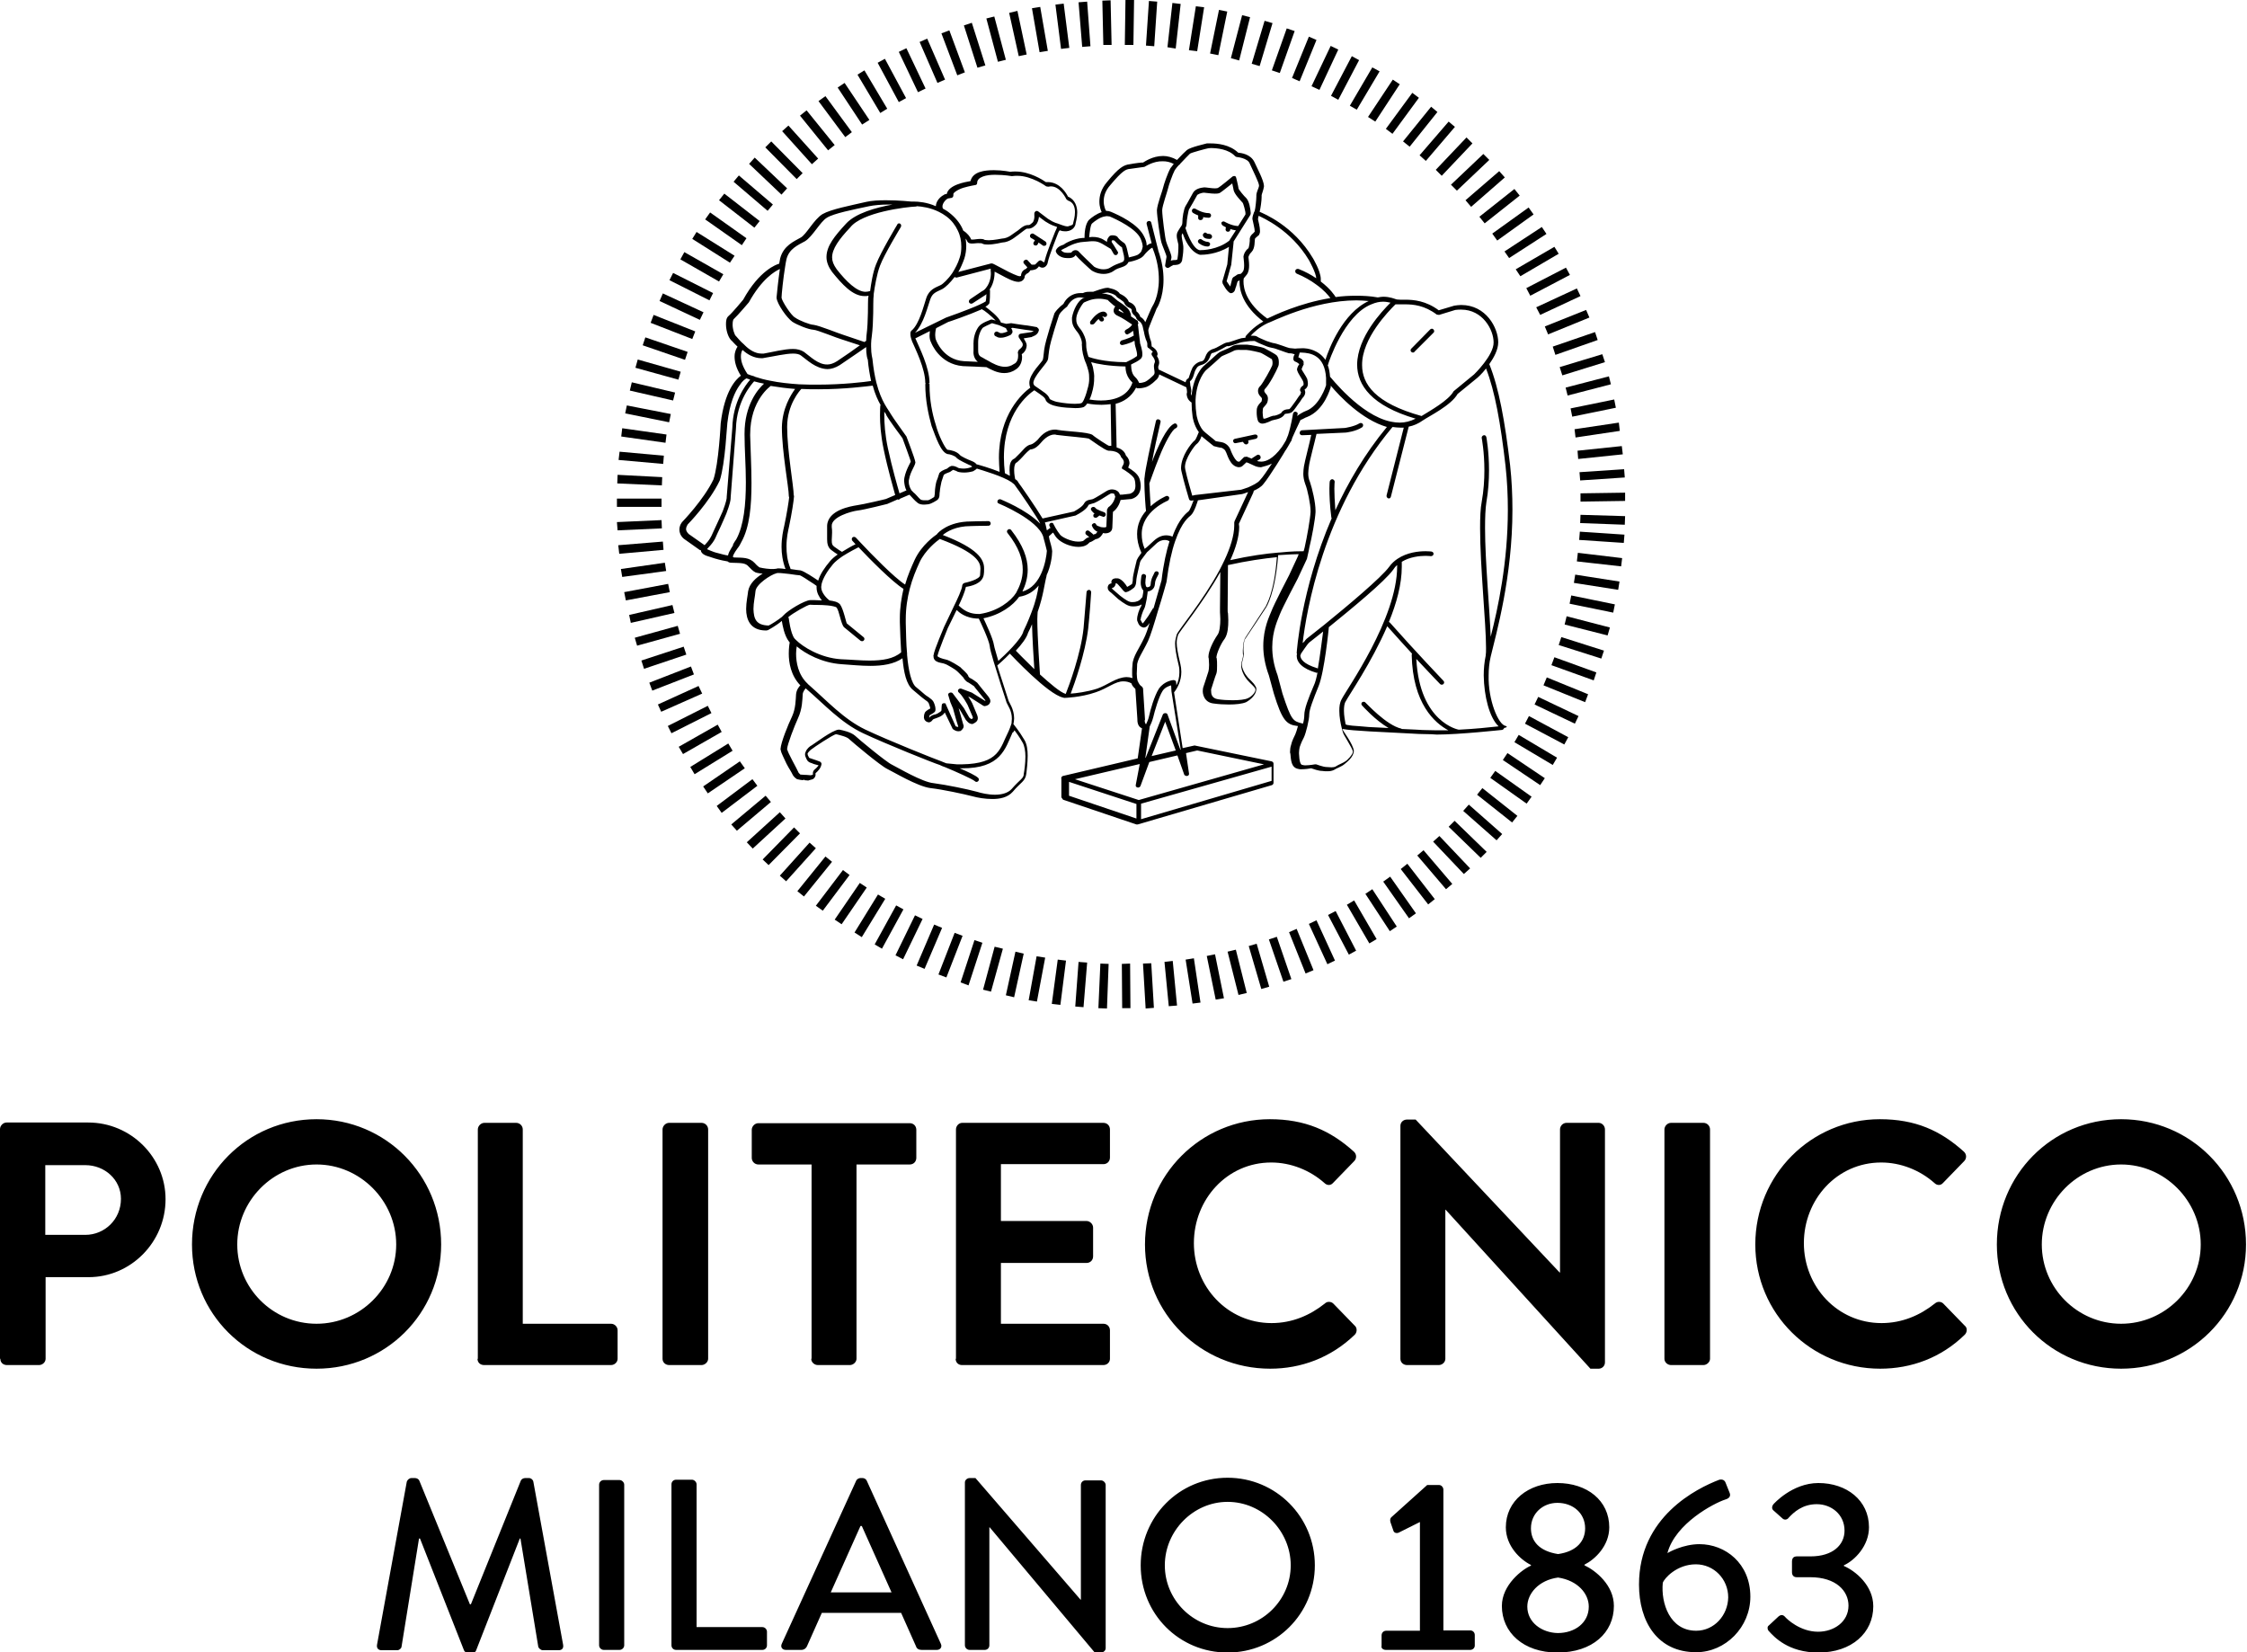 <svg width="680" height="500" xmlns="http://www.w3.org/2000/svg" xml:space="preserve" version="1.1">

 <g>
  <title>Layer 1</title>
  <path id="svg_1" fill="transparent" d="m485.6,162.2c-4.8,80.4 -73.9,141.6 -154.3,136.8c-80.4,-4.8 -141.7,-73.9 -136.8,-154.3c4.8,-80.4 73.9,-141.6 154.3,-136.8c79.4,4.8 140.2,72.3 137,151.4" class="st0"/>
  <path id="svg_2" fill="#000" d="m339.5,291.7l2.5,-0.1l0.1,13.5l-2.5,0l-0.1,-13.4zm-7.1,13.4l0.6,-13.5l2.5,0.1l-0.5,13.5l-2.6,-0.1zm13.5,-13.5l2.5,-0.1l0.8,13.5l-2.5,0.2l-0.8,-13.6zm-20.5,13l1,-13.5l2.6,0.2l-1.1,13.5l-2.5,-0.2zm27,-13.5l2.5,-0.3l1.3,13.5l-2.5,0.2l-1.3,-13.4zm-34.1,12.7l1.8,-13.4l2.5,0.3l-1.7,13.4l-2.6,-0.3zm40.5,-13.4l2.5,-0.4l2,13.4l-2.4,0.3l-2.1,-13.3zm-47.5,12.3l2.4,-13.3l2.6,0.4l-2.5,13.3l-2.5,-0.4zm53.9,-13.4l2.5,-0.5l2.7,13.3l-2.5,0.4l-2.7,-13.2zm-60.8,11.9l2.9,-13.2l2.5,0.6l-2.9,13.2l-2.5,-0.6zm67.1,-13.2l2.5,-0.6l3.3,13.1l-2.5,0.6l-3.3,-13.1zm-74,11.5l3.5,-13l2.5,0.6l-3.6,13l-2.4,-0.6zm80.4,-13.2l2.4,-0.7l3.8,13l-2.4,0.7l-3.8,-13zm-87.2,11l4.2,-12.8l2.4,0.8l-4.2,12.9l-2.4,-0.9zm93.3,-13l2.4,-0.8l4.4,12.8l-2.4,0.8l-4.4,-12.8zm-100,10.6l4.9,-12.6l2.4,0.9l-4.9,12.6l-2.4,-0.9zm106.1,-12.8l2.3,-1l5.1,12.5l-2.4,1l-5,-12.5zm-112.7,10.1l5.3,-12.4l2.4,1l-5.3,12.4l-2.4,-1zm118.7,-12.6l2.3,-1.1l5.6,12.2l-2.3,1.1l-5.6,-12.2zm-125.1,9.5l5.9,-12.1l2.3,1.1l-5.9,12.2l-2.3,-1.2zm130.9,-12.2l2.3,-1.2l6.2,12l-2.2,1.2l-6.3,-12zm-137.2,8.9l6.5,-11.8l2.2,1.2l-6.5,11.9l-2.2,-1.3zm142.9,-12l2.2,-1.3l6.8,11.7l-2.2,1.3l-6.8,-11.7zm-149,8.4l7.1,-11.5l2.2,1.3l-7.1,11.6l-2.2,-1.4zm154.6,-11.7l2.1,-1.4l7.4,11.3l-2.1,1.4l-7.4,-11.3zm-160.6,7.8l7.6,-11.1l2.1,1.4l-7.6,11.1l-2.1,-1.4zm166,-11.5l2.1,-1.5l7.8,11.1l-2.1,1.5l-7.8,-11.1zm-171.7,7.3l8.2,-10.8l2,1.5l-8.1,10.8l-2.1,-1.5zm177,-11.1l2,-1.6l8.3,10.7l-2,1.6l-8.3,-10.7zm-182.6,6.7l8.5,-10.5l2,1.6l-8.5,10.5l-2,-1.6zm187.6,-10.8l1.9,-1.6l8.7,10.2l-1.9,1.6l-8.7,-10.2zm-192.9,6.1l9,-10l1.9,1.7l-9,10l-1.9,-1.7zm197.7,-10.3l1.9,-1.7l9.3,9.8l-1.9,1.7l-9.3,-9.8zm-202.9,5.4l9.5,-9.7l1.8,1.8l-9.5,9.6l-1.8,-1.7zm207.6,-9.9l1.8,-1.8l9.7,9.4l-1.8,1.8l-9.7,-9.4zm-212.4,4.7l10,-9.1l1.7,1.9l-9.9,9.1l-1.8,-1.9zm216.8,-9.5l1.7,-1.9l10.1,8.9l-1.7,1.9l-10.1,-8.9zm-221.5,4.1l10.4,-8.7l1.6,1.9l-10.3,8.7l-1.7,-1.9zm225.7,-9l1.6,-2l10.6,8.4l-1.6,2l-10.6,-8.4zm-230.1,3.4l10.8,-8.1l1.5,2l-10.8,8.2l-1.5,-2.1zm234.1,-8.5l1.5,-2.1l11,7.8l-1.5,2.1l-11,-7.8zm-238.2,2.6l11.1,-7.6l1.5,2.1l-11.2,7.6l-1.4,-2.1zm242,-8l1.4,-2.1l11.3,7.6l-1.4,2.1l-11.3,-7.6zm-245.9,2.1l11.5,-7.1l1.3,2.2l-11.5,7.1l-1.3,-2.2zm249.4,-7.5l1.3,-2.2l11.6,6.9l-1.3,2.2l-11.6,-6.9zm-252.9,1.4l11.8,-6.7l1.2,2.2l-11.7,6.7l-1.3,-2.2zm256.1,-7l1.2,-2.3l11.9,6.4l-1.2,2.2l-11.9,-6.3zm-259.4,0.7l12.1,-6.1l1.1,2.2l-12.1,6.1l-1.1,-2.2zm262.3,-6.5l1.1,-2.3l12.2,5.8l-1.1,2.3l-12.2,-5.8zm-265.3,0l12.3,-5.6l1.1,2.3l-12.4,5.5l-1,-2.2zm268,-5.8l1,-2.4l12.5,5.1l-0.9,2.4l-12.6,-5.1zm-270.6,-0.8l12.6,-4.9l0.9,2.4l-12.6,4.9l-0.9,-2.4zm273,-5.3l0.9,-2.4l12.7,4.6l-0.8,2.4l-12.8,-4.6zm-275.4,-1.4l12.8,-4.2l0.8,2.4l-12.8,4.3l-0.8,-2.5zm277.6,-4.7l0.8,-2.4l12.9,4.1l-0.8,2.4l-12.9,-4.1zm-279.6,-2.2l13,-3.6l0.7,2.4l-13,3.6l-0.7,-2.4zm281.4,-4l0.6,-2.5l13.1,3.4l-0.7,2.4l-13,-3.3zm-283.1,-2.9l13.1,-3l0.6,2.4l-13.2,3l-0.5,-2.4zm284.6,-3.4l0.5,-2.5l13.2,2.7l-0.5,2.5l-13.2,-2.7zm-286.1,-3.5l13.3,-2.5l0.5,2.5l-13.3,2.5l-0.5,-2.5zm287.4,-2.8l0.4,-2.5l13.4,2.1l-0.4,2.5l-13.4,-2.1zm-288.4,-4.2l13.3,-1.9l0.4,2.5l-13.3,1.8l-0.4,-2.4zm289.3,-2.3l0.3,-2.6l13.4,1.6l-0.3,2.5l-13.4,-1.5zm-290.1,-4.9l13.5,-1.1l0.2,2.5l-13.4,1.2l-0.3,-2.6zm290.8,-1.6l0.2,-2.5l13.5,0.9l-0.2,2.5l-13.5,-0.9zm-291.2,-5.4l13.5,-0.6l0.1,2.5l-13.4,0.6l-0.2,-2.5zm291.5,0.3l0.1,-2.5l13.5,0.4l-0.1,2.6l-13.5,-0.5zm-291.5,-4.9l0,-2.5l13.5,0l0,2.5l-13.5,0zm291.6,-4.1l13.5,-0.2l0,2.5l-13.5,0.2l0,-2.5zm-291.5,-3l0.1,-2.6l13.5,0.7l-0.1,2.5l-13.5,-0.6zm291.2,-3.4l13.5,-0.9l0.2,2.5l-13.5,0.9l-0.2,-2.5zm-290.8,-3.7l0.3,-2.5l13.4,1.2l-0.2,2.5l-13.5,-1.2zm290.2,-2.8l13.4,-1.4l0.3,2.5l-13.5,1.4l-0.2,-2.5zm-289.4,-4.3l0.3,-2.5l13.4,1.9l-0.3,2.5l-13.4,-1.9zm288.5,-2.2l13.4,-2l0.3,2.5l-13.4,2l-0.3,-2.5zm-287.3,-4.8l0.5,-2.4l13.3,2.6l-0.5,2.5l-13.3,-2.7zm286.1,-1.5l13.2,-2.7l0.5,2.5l-13.2,2.7l-0.5,-2.5zm-284.7,-5.4l0.6,-2.5l13.1,3.1l-0.6,2.4l-13.1,-3zm283.2,-0.9l13.1,-3.4l0.6,2.4l-13.1,3.4l-0.6,-2.4zm-281.5,-6l0.7,-2.5l13,3.7l-0.7,2.4l-13,-3.6zm279.7,-0.2l12.9,-3.9l0.8,2.4l-12.9,4l-0.8,-2.5zm-277.5,-6.6l0.8,-2.4l12.8,4.4l-0.8,2.4l-12.8,-4.4zm275.4,0.4l12.8,-4.4l0.8,2.4l-12.8,4.5l-0.8,-2.5zm-273,-7.2l0.9,-2.4l12.6,5l-0.9,2.3l-12.6,-4.9zm270.6,1.1l12.5,-5l1,2.3l-12.5,5.1l-1,-2.4zm-267.9,-7.7l1,-2.3l12.3,5.7l-1.1,2.3l-12.2,-5.7zm265.3,1.9l12.3,-5.7l1.1,2.3l-12.2,5.7l-1.2,-2.3zm-262.3,-8.2l1.1,-2.2l12.1,6.1l-1.1,2.2l-12.1,-6.1zm259.3,2.4l12,-6.2l1.2,2.2l-12,6.3l-1.2,-2.3zm-256,-8.7l1.2,-2.2l11.8,6.7l-1.3,2.2l-11.7,-6.7zm252.8,3l11.7,-6.8l1.3,2.1l-11.6,6.8l-1.4,-2.1zm-249.2,-9.2l1.3,-2.1l11.5,7.2l-1.4,2.1l-11.4,-7.2zm245.8,3.8l11.3,-7.4l1.4,2.1l-11.3,7.3l-1.4,-2zm-241.9,-9.7l1.5,-2.1l11,7.8l-1.4,2.1l-11.1,-7.8zm238.2,4.3l11,-7.9l1.5,2.1l-11,7.9l-1.5,-2.1zm-234,-10.1l1.6,-2l10.7,8.3l-1.6,2l-10.7,-8.3zm230.1,5l10.6,-8.4l1.6,2l-10.6,8.4l-1.6,-2zm-225.7,-10.6l1.6,-1.9l10.3,8.8l-1.6,1.9l-10.3,-8.8zm221.5,5.6l10.2,-8.8l1.7,1.9l-10.2,8.9l-1.7,-2zm-216.8,-11l1.7,-1.9l9.8,9.3l-1.7,1.9l-9.8,-9.3zm212.4,6.3l9.8,-9.3l1.8,1.8l-9.8,9.3l-1.8,-1.8zm-207.5,-11.3l1.8,-1.8l9.5,9.6l-1.8,1.8l-9.5,-9.6zm202.9,6.8l9.3,-9.8l1.8,1.8l-9.3,9.8l-1.8,-1.8zm-197.8,-11.7l1.9,-1.7l9,10l-1.9,1.7l-9,-10zm192.9,7.3l8.8,-10.2l1.9,1.6l-8.8,10.3l-1.9,-1.7zm-187.5,-12l2,-1.6l8.5,10.5l-2,1.6l-8.5,-10.5zm182.5,7.8l8.5,-10.5l1.9,1.6l-8.4,10.5l-2,-1.6zm-176.9,-12.2l2.1,-1.5l8,10.9l-2,1.5l-8.1,-10.9zm171.7,8.4l8,-10.9l2,1.5l-8,10.9l-2,-1.5zm-165.9,-12.5l2.1,-1.4l7.5,11.2l-2.2,1.4l-7.4,-11.2zm160.5,8.9l7.5,-11.3l2.1,1.4l-7.4,11.3l-2.2,-1.4zm-154.5,-12.8l2.1,-1.3l6.9,11.6l-2.1,1.3l-6.9,-11.6zm149,9.4l6.8,-11.6l2.2,1.2l-6.9,11.6l-2.1,-1.2zm-142.9,-13l2.2,-1.2l6.4,11.9l-2.2,1.2l-6.4,-11.9zm137.2,10l6.3,-12l2.2,1.2l-6.3,12l-2.2,-1.2zm-130.8,-13.3l2.3,-1.1l5.8,12.2l-2.3,1.1l-5.8,-12.2zm124.9,10.4l5.8,-12.2l2.3,1.1l-5.7,12.2l-2.4,-1.1zm-118.6,-13.4l2.3,-1l5.4,12.4l-2.3,1l-5.4,-12.4zm112.7,10.9l5.1,-12.5l2.3,1l-5.1,12.5l-2.3,-1zm-106.1,-13.5l2.4,-0.9l4.7,12.7l-2.3,0.9l-4.8,-12.7zm100,11.2l4.5,-12.7l2.4,0.8l-4.5,12.7l-2.4,-0.8zm-93.2,-13.6l2.4,-0.8l4.1,12.9l-2.4,0.7l-4.1,-12.8zm87.1,11.6l3.9,-13l2.4,0.7l-3.9,13l-2.4,-0.7zm-80.3,-13.7l2.4,-0.6l3.5,13.1l-2.4,0.6l-3.5,-13.1zm74,12l3.4,-13l2.4,0.6l-3.3,13.1l-2.5,-0.7zm-67.1,-13.7l2.5,-0.6l2.8,13.2l-2.4,0.5l-2.9,-13.1zm60.8,12.3l2.7,-13.2l2.5,0.5l-2.7,13.2l-2.5,-0.5zm-53.9,-13.7l2.5,-0.4l2.3,13.3l-2.5,0.4l-2.3,-13.3zm47.5,12.7l2.1,-13.3l2.5,0.3l-2.1,13.3l-2.5,-0.3zm-40.4,-13.8l2.5,-0.3l1.7,13.4l-2.5,0.3l-1.7,-13.4zm33.9,12.9l1.5,-13.4l2.5,0.3l-1.5,13.5l-2.5,-0.4zm-26.9,-13.6l2.6,-0.2l1,13.5l-2.5,0.2l-1.1,-13.5zm20.4,13.1l0.9,-13.5l2.5,0.2l-0.9,13.5l-2.5,-0.2zm-13.2,-13.6l2.5,-0.1l0.3,13.5l-2.5,0l-0.3,-13.4zm6.8,13.4l0.2,-13.6l2.6,0l-0.2,13.6l-2.6,0z" class="st1"/>
  <path id="svg_3" fill="#000" d="m535.2,493.5c1.7,1.9 6,6.6 15.1,6.6c10.1,0 16.6,-6 16.6,-14c0,-6.3 -5.4,-10.7 -8.9,-12.2l0,-0.2c3.3,-1.5 7.6,-5.9 7.6,-11.5c0,-8.2 -6.8,-13.4 -15.3,-13.4c-8,0 -13.6,6.4 -13.6,6.4c-0.5,0.6 -0.6,1.4 0,1.9l2.7,2.4c0.6,0.6 1.5,0.4 1.9,-0.2c1.5,-1.6 4.1,-4.1 8.5,-4.1c4.4,0 8.4,3.1 8.4,8c0,4.3 -3.5,7.8 -10.3,7.8l-4.1,0c-1,0 -1.5,0.5 -1.5,1.6l0,3.2c0,1 0.6,1.5 1.4,1.5l4.1,0c7.9,0 11.6,4.2 11.6,8.6c0,4.9 -4.4,7.9 -9.2,7.9c-5.5,0 -9.5,-3.9 -10,-4.5c-0.6,-0.7 -1.3,-0.7 -2,-0.1l-2.9,2.7c-0.5,0.3 -0.5,1.1 -0.1,1.6m-21.9,0c-8,0 -10.7,-8.4 -10.1,-14.5c0.4,-1.3 4.2,-5.6 10,-5.6c5.5,0 9.8,4.5 9.8,10c-0.1,5.5 -4.3,10.1 -9.7,10.1m-17.3,-14c0,11.3 5.6,20.5 17.3,20.5c8.9,0 16.4,-7.6 16.4,-16.8c0,-10.1 -7.6,-15.9 -15.4,-15.9c-4.9,0 -9.2,2.4 -9.7,2.7c2.4,-9 14.1,-15.1 17.5,-16.2c1.4,-0.4 1.7,-1.2 1.3,-2.1l-1.2,-3c-0.3,-0.8 -1,-1.1 -1.9,-0.9c-6.8,2.6 -24.3,11.2 -24.3,31.7m-33.8,6.7c0,-3.9 3.4,-8 9.3,-8.8c6,0.9 9.3,4.9 9.3,8.8c0,4.9 -4.2,8 -9.4,8c-4.8,-0.1 -9.2,-3.2 -9.2,-8m9.3,-15.9c-5.7,-0.9 -8.2,-3.9 -8.2,-7.8c0,-4.5 3.6,-7.7 8,-7.7c4.8,0 8.4,3.2 8.4,7.7c0,3.8 -2.5,7 -8.2,7.8m-17,15.7c0,8 6.5,14.1 16.8,14.1c10.7,0 17.1,-6.1 17.1,-14.1c0,-6.3 -5.5,-10.7 -8.9,-12.3l0,-0.2c3.2,-1.6 7.5,-5.7 7.5,-11.3c0,-8.1 -6.7,-13.4 -15.7,-13.4c-8.8,0 -15.6,5.4 -15.6,13.4c0,5.7 4.4,9.8 7.6,11.4l0,0.2c-2.6,1.1 -8.8,5.8 -8.8,12.2m-35.1,13.3l25.5,0c0.8,0 1.4,-0.6 1.4,-1.3l0,-3.2c0,-0.8 -0.6,-1.4 -1.4,-1.4l-8.1,0l0,-42.6c0,-0.7 -0.6,-1.4 -1.3,-1.4l-3.6,0l-10.9,9.8c-0.3,0.3 -0.4,0.9 -0.2,1.5l0.9,2.6c0.2,0.6 1,0.8 1.6,0.5l6.4,-3.2l0,32.9l-10.2,0c-0.8,0 -1.4,0.6 -1.4,1.4l0,3.2c-0.2,0.6 0.4,1.2 1.3,1.2m-66.9,-25.6c0,-10.4 8.6,-19.2 19,-19.2c10.5,0 19.1,8.8 19.1,19.2c0,10.5 -8.6,19 -19.1,19c-10.4,0 -19,-8.5 -19,-19m-7.3,0c0,14.7 11.6,26.4 26.3,26.4c14.6,0 26.4,-11.7 26.4,-26.4c0,-14.7 -11.8,-26.5 -26.4,-26.5c-14.7,0 -26.3,11.8 -26.3,26.5m-53.2,24.2c0,0.8 0.7,1.4 1.4,1.4l4.6,0c0.8,0 1.4,-0.6 1.4,-1.4l0,-35.7l0.1,0l31.8,37.9l1.9,0c0.7,0 1.4,-0.6 1.4,-1.3l0,-49.4c0,-0.7 -0.7,-1.4 -1.4,-1.4l-4.7,0c-0.8,0 -1.4,0.6 -1.4,1.4l0,34.7l-0.1,0l-31.8,-36.8l-1.8,0c-0.7,0 -1.4,0.6 -1.4,1.3l0,49.3zm-40.6,-16l9,-20.1l0.4,0l9,20.1l-18.4,0zm-13.6,17.4l4.7,0c0.9,0 1.5,-0.6 1.7,-1.1c1.5,-3.4 3,-6.7 4.5,-10.1l24,0l4.5,10.1c0.2,0.7 0.8,1.1 1.7,1.1l4.6,0c1.1,0 1.7,-0.9 1.2,-1.9l-22.4,-49.3c-0.2,-0.5 -0.8,-0.8 -1.2,-0.8l-0.8,0c-0.3,0 -1,0.3 -1.2,0.8l-22.5,49.3c-0.5,1 0.1,1.9 1.2,1.9m-34.6,-1.4c0,0.8 0.6,1.4 1.4,1.4l26.1,0c0.8,0 1.4,-0.6 1.4,-1.4l0,-4.1c0,-0.7 -0.6,-1.4 -1.4,-1.4l-19.9,0l0,-43.2c0,-0.7 -0.7,-1.4 -1.4,-1.4l-4.8,0c-0.8,0 -1.4,0.6 -1.4,1.4l0,48.7zm-21.9,0c0,0.8 0.7,1.4 1.4,1.4l4.8,0c0.7,0 1.4,-0.6 1.4,-1.4l0,-48.6c0,-0.7 -0.7,-1.4 -1.4,-1.4l-4.8,0c-0.7,0 -1.4,0.6 -1.4,1.4l0,48.6zm-67.2,-0.2c-0.2,1.1 0.4,1.7 1.4,1.7l4.7,0c0.6,0 1.2,-0.5 1.3,-1l5.3,-32.8l0.3,0l13.3,33.8c0.1,0.4 0.7,0.8 1.2,0.8l1.3,0c0.7,0 1.1,-0.4 1.2,-0.8l13.2,-33.8l0.2,0l5.4,32.8c0.2,0.5 0.8,1 1.4,1l4.7,0c1.1,0 1.6,-0.6 1.4,-1.7l-9,-49.3c-0.1,-0.6 -0.7,-1.1 -1.3,-1.1l-1.2,0c-0.5,0 -1.1,0.3 -1.3,0.8l-15.1,37.4l-0.3,0l-15.3,-37.4c-0.2,-0.5 -0.8,-0.8 -1.3,-0.8l-1.1,0c-0.6,0 -1.2,0.5 -1.4,1.1l-9,49.3z" class="st2"/>
  <path id="svg_4" fill="#000" d="m617.9,376.6c0,-13.2 10.8,-24.2 24,-24.2c13.2,0 24.1,11 24.1,24.2c0,13.2 -10.9,24 -24.1,24c-13.2,0 -24,-10.8 -24,-24m-13.6,0c0,20.9 16.7,37.6 37.6,37.6c20.9,0 37.8,-16.7 37.8,-37.6c0,-21 -16.8,-37.9 -37.8,-37.9c-21,0 -37.6,16.9 -37.6,37.9m-73.1,0c0,20.9 16.9,37.6 37.8,37.6c9.4,0 18.4,-3.3 25.5,-10.2c0.8,-0.7 1,-2.1 0.1,-2.8l-6.5,-6.7c-0.6,-0.6 -1.7,-0.8 -2.6,0c-4.4,3.5 -9.8,5.9 -16.1,5.9c-13.4,0 -23.5,-11.1 -23.5,-24.2c0,-13.2 10,-24.4 23.4,-24.4c5.9,0 11.7,2.3 16.1,6.2c0.8,0.8 1.9,0.8 2.6,0l6.4,-6.6c0.8,-0.8 0.8,-2.1 -0.1,-2.9c-7.1,-6.4 -14.7,-9.8 -25.4,-9.8c-20.8,0 -37.7,16.9 -37.7,37.9m-27.5,34.6c0,1.1 1,1.9 2,1.9l9.8,0c1,0 2,-0.9 2,-1.9l0,-69.4c0,-1.1 -0.9,-2 -2,-2l-9.8,0c-1.1,0 -2,1 -2,2l0,69.4zm-79.9,0c0,1.1 0.9,1.9 2,1.9l9.6,0c1.1,0 2,-0.9 2,-1.9l0,-45.1l0.1,0l43.8,48.1l2.5,0c1,0 1.9,-0.8 1.9,-1.9l0,-70.5c0,-1.1 -0.9,-2 -1.9,-2l-9.7,0c-1.2,0 -2,1 -2,2l0,43.3l-0.1,0l-43.6,-46.3l-2.6,0c-1.1,0 -2,0.8 -2,1.9l0,70.5zm-77.3,-34.6c0,20.9 16.9,37.6 37.9,37.6c9.3,0 18.3,-3.3 25.5,-10.2c0.8,-0.7 0.9,-2.1 0.1,-2.8l-6.5,-6.7c-0.6,-0.6 -1.8,-0.8 -2.6,0c-4.4,3.5 -9.8,5.9 -16.1,5.9c-13.4,0 -23.5,-11.1 -23.5,-24.2c0,-13.2 10,-24.4 23.4,-24.4c5.9,0 11.7,2.3 16.1,6.2c0.8,0.8 1.9,0.8 2.6,0l6.4,-6.6c0.8,-0.8 0.8,-2.1 -0.1,-2.9c-7.1,-6.4 -14.8,-9.8 -25.4,-9.8c-20.9,0 -37.8,16.9 -37.8,37.9m-57.3,34.6c0,1.1 0.8,1.9 1.9,1.9l42.8,0c1.2,0 2,-0.9 2,-1.9l0,-8.6c0,-1.1 -0.8,-2 -2,-2l-31,0l0,-18.4l25.9,0c1.1,0 2,-0.8 2,-2l0,-8.7c0,-1.1 -1,-2 -2,-2l-25.9,0l0,-17.2l31,0c1.2,0 2,-0.9 2,-2l0,-8.5c0,-1.1 -0.8,-2 -2,-2l-42.7,0c-1.1,0 -1.9,1 -1.9,2l0,69.4l-0.1,0zm-43.7,0c0,1.1 1,1.9 2,1.9l9.7,0c1,0 2,-0.9 2,-1.9l0,-58.8l16.1,0c1.2,0 2,-0.9 2,-2l0,-8.5c0,-1.1 -0.8,-2 -2,-2l-45.8,0c-1.1,0 -2,1 -2,2l0,8.5c0,1.1 0.9,2 2,2l16.1,0l0,58.8l-0.1,0zm-45,0c0,1.1 0.9,1.9 2,1.9l9.8,0c1,0 2,-0.9 2,-1.9l0,-69.4c0,-1.1 -0.9,-2 -2,-2l-9.8,0c-1.1,0 -2,1 -2,2l0,69.4zm-56,0c0,1.1 0.8,1.9 2,1.9l38.4,0c1.1,0 2,-0.9 2,-1.9l0,-8.6c0,-1.1 -0.9,-2 -2,-2l-26.7,0l0,-58.8c0,-1.1 -0.9,-2 -2,-2l-9.6,0c-1.1,0 -2,1 -2,2l0,69.4l-0.1,0zm-72.7,-34.6c0,-13.2 10.8,-24.2 24,-24.2c13.2,0 24.1,11 24.1,24.2c0,13.2 -10.9,24 -24.1,24c-13.3,0 -24,-10.8 -24,-24m-13.7,0c0,20.9 16.7,37.6 37.7,37.6c20.9,0 37.7,-16.7 37.7,-37.6c0,-21 -16.8,-37.9 -37.7,-37.9c-21,0 -37.7,16.9 -37.7,37.9m-44.4,-2.9l0,-21.1l12.1,0c5.9,0 10.8,4.4 10.8,10.2c0,6.2 -4.9,10.9 -10.8,10.9l-12.1,0zm-13.6,37.5c0,1.1 0.8,1.9 2,1.9l9.7,0c1.1,0 2,-0.9 2,-1.9l0,-24.7l13,0c12.8,0 23.3,-10.6 23.3,-23.6c0,-12.7 -10.5,-23.2 -23.4,-23.2l-24.7,0c-1.1,0 -2,1 -2,2l0,69.5l0.1,0z" class="st2"/>
  <polygon id="svg_5" fill="#000" points="412.2,213.6 412.2,213.6 412.1,213.6 " class="st2"/>
  <path id="svg_6" fill="#000" d="m379.7,131.5l-6,1.3c-0.4,0.1 -0.6,0.4 -0.5,0.8c0.1,0.4 0.4,0.6 0.8,0.5l2.1,-0.4l0.5,0.6c0.1,0.1 0.4,0.2 0.5,0.2c0.2,0 0.4,-0.1 0.5,-0.2c0.3,-0.3 0.3,-0.7 0.1,-1l0,0l2.3,-0.5c0.4,-0.1 0.6,-0.4 0.6,-0.8c-0.1,-0.3 -0.4,-0.6 -0.9,-0.5" class="st2"/>
  <path id="svg_7" fill="#000" d="m455.7,219.7c-2.3,-0.3 -5.4,-8 -5.2,-15.3c0,-1.9 0.2,-3.9 0.6,-5.6c1.7,-7.1 6.6,-24.2 6.6,-44.5c0,-4.4 -0.2,-8.9 -0.7,-13.5c-1.6,-13.5 -3.4,-23.4 -6.3,-30.6l0,0c1.4,-2 2.7,-4.4 2.7,-6.6c0,-4.4 -3.7,-11.3 -11.2,-11.3c-0.7,0 -1.4,0.1 -2.1,0.2l-4.7,1.4c-3.9,-2.9 -7.6,-3.2 -10.1,-3.2c-0.6,0 -1.1,0 -1.5,0c-0.8,0 -1.3,-0.1 -1.5,-0.2c-0.1,0 -1.6,-0.7 -3.7,-0.7c-0.5,0 -1,0.1 -1.6,0.2l-0.1,0c-2.2,-0.4 -4.3,-0.5 -6.4,-0.5c-2.2,0 -4.2,0.1 -6.3,0.4c-0.3,-0.5 -1.6,-2.5 -4.5,-4.7l0,-0.9c-0.1,-2.4 -2.4,-6.2 -2.4,-6.2c-5.9,-9.9 -15,-13.5 -16.1,-14c0.3,-1.2 0.6,-3.4 0.6,-4.5c0,-0.2 0,-0.3 0,-0.5l-0.3,0l0.3,0c0,-0.3 0.5,-1.4 0.7,-2.6c0,0 0,-0.1 0,-0.3c-0.1,-1.7 -1.9,-5 -2.9,-7.2c-1.2,-2.4 -4,-2.7 -4.9,-2.8c-2.6,-2.5 -6.4,-2.8 -8.3,-2.8c-0.7,0 -1.2,0 -1.2,0c-0.2,0.1 -4.9,1.1 -6,2c-0.5,0.4 -1.8,1.7 -3,3c-1.4,-0.8 -2.9,-1.2 -4.2,-1.2c-3.3,0 -5.7,1.8 -6.1,2c0,-0.1 -2.5,0.2 -4,0.5c-1.8,0.2 -3.3,1 -6.9,5.4c-1.8,2.1 -2.3,4.2 -2.3,5.9c0,1.6 0.5,2.8 0.7,3.2c-1.6,0.5 -3,1.6 -3.8,2.3c-1.3,1.3 -1.4,4.4 -1.4,5.5c-0.2,0 -0.4,0 -0.5,0c-3,0.2 -5.6,1.8 -5.6,1.9c0,0.2 -2.1,0.4 -2.6,2c0,0.2 0.1,0.4 0.1,0.4c0.2,0.6 1.3,1.8 3.3,1.8l0.1,0c1.5,0.1 2.2,-0.4 2.4,-0.8c0.1,0 0.1,0 0.1,-0.1c0.6,0.8 4.7,4.6 4.8,4.6c0.1,0.1 1.6,1.1 3.7,1.1c0.9,0 2,-0.2 3,-0.9c1.6,-1.3 3.7,-0.9 4.5,-2.7c0.7,-0.1 2.4,-0.5 3.5,-1.1c0.4,-0.2 1,-0.6 1.4,-1.2l0,0c0.1,-0.2 2,-2.2 2.4,-2l0,0.1c1.5,3.7 1.9,6.9 1.9,9.5c0,5.2 -1.9,8 -1.9,8c-0.3,0.4 -1.4,3.1 -2.2,4.9c-0.4,-0.9 -1.1,-1.4 -1.5,-1.6c-0.2,-0.8 -0.8,-1.4 -1.2,-1.7l0,-0.1c-0.2,-2.5 -2.7,-2.7 -2.3,-2.8c-0.6,-1.6 -2.7,-2.4 -2.7,-2.4c-0.9,-1.5 -3.5,-1.7 -3.5,-1.8c0,0 -0.1,0 -0.3,0c-1.2,0 -3.6,1 -4.3,1.2c-0.2,0 -0.6,0 -1,0c-0.6,0 -1.3,0 -2.1,0.4c-0.2,0 -0.5,0 -0.8,0c-1.3,0 -3.7,0.5 -5.1,3.3c0,0 -1.7,1.2 -2.7,2.8c0,0.1 -2.7,8 -3.1,11c-0.4,3.1 -0.2,2.2 -0.4,3c-0.1,0.7 -4.1,4.2 -4.1,7.1c0,0.5 0.1,1 0.3,1.4c-2.3,1.7 -9.5,8 -9.5,21.3c0,1.3 0.1,2.7 0.2,4.2c-3,-1.2 -6.2,-2.1 -7,-2.3c-0.5,-0.7 -1.3,-0.9 -1.7,-1.1c-0.6,-0.2 -3.1,-1.3 -3.4,-1.8c-0.9,-1 -2.6,-1.4 -3.7,-1.5l0,0c-0.8,-0.6 -2.7,-4.4 -3.5,-7.5c-1.1,-3.4 -1.9,-7.6 -1.9,-12l0,-0.4l-0.4,-0.2l0.4,0c0,-4.9 -3.2,-11 -4.1,-13.2c-0.1,-0.1 -0.1,-0.3 -0.2,-0.4l4.4,-2.2c0,0.4 -0.1,0.9 -0.1,1.3c0,0.7 0.1,1.5 0.5,2.2c0,0 2.4,6.5 9.6,7.1c0.7,0 6.9,0.3 6.9,0.3c0.1,0 0.2,0 0.2,0c1.5,0.8 3.3,1.8 5.4,1.8c1.2,0 2.4,-0.3 3.5,-1.1c0,0 1.9,-1 1.9,-3.7c0,-0.2 0,-0.6 -0.1,-0.9c0.6,-0.4 1.4,-1.2 1.5,-2.6c0,-0.4 -0.1,-0.8 -0.4,-1.3l-0.5,-0.9l2.4,-0.4c0.1,-0.2 1.9,-0.4 2.2,-2.1c0,0 0,-0.2 -0.1,-0.4l-0.5,-0.5c0,0 -3.2,-0.6 -3.8,-0.6c-0.3,0 -4,-0.6 -4,-0.6l-1.5,0.2l-1.6,-0.4l0,0c-0.6,-1.8 -3.7,-4 -4.7,-4.8c0.5,-0.2 0.9,-0.6 1.2,-1c0.2,-1 0.2,-2.7 0.2,-3.5c0,-0.3 0,-0.4 0,-0.4s0,-0.2 -0.1,-0.3c1.3,-1.9 1.5,-4.1 1.5,-5.4l3.2,1.7c0.1,0 2.4,1.4 4,1.4l0.1,0c1.5,-0.1 1.9,-1.4 1.8,-1.8c0,0 0.5,-0.6 0.5,-0.6c0.7,-0.3 1,-0.7 1.2,-1.1c0.4,0 1.2,-0.1 1.8,-0.4c0.3,-0.2 0.6,-0.5 0.8,-0.8c0.3,0.2 0.6,0.4 1.1,0.4c0.8,0 1.5,-0.8 1.6,-1.7c0.5,-2.3 2.6,-7.3 3,-8.5c0.2,-0.6 0.4,-0.9 0.6,-1.1c0.5,0.2 1,0.3 1.6,0.3l0.4,0c2.3,-0.2 2.8,-1.9 2.8,-2.4c0,-0.1 0.5,-1.7 0.5,-3.3c0,-1.7 -0.6,-3.9 -2.8,-4.8c-0.5,-1 -2.4,-4.3 -6,-4.4c-0.2,0 -0.5,0 -0.7,0c-1,-0.7 -4.9,-3.2 -9.2,-3.2c-0.5,0 -1.1,0 -1.6,0.1c0.1,0 -2.3,-0.5 -4.9,-0.5c-2.8,0 -6.4,0.4 -7.1,3.3c-1.6,0.3 -6.6,1.1 -7.2,3.9c-0.3,0 -0.7,0.1 -0.9,0.3c-0.8,0.4 -2.3,1.6 -2.4,3.4c-2.7,-1.2 -5.3,-1.4 -6.6,-1.4c-0.1,0 -0.2,0 -0.3,0c-0.3,0 -0.4,0 -0.5,0c0,0 -3.7,-0.4 -7.7,-0.4c-2.1,0 -4.3,0.1 -6,0.5c-4.7,1.1 -10.6,2.2 -13.2,3.7c-2.6,1.6 -4.9,6.2 -6.6,7.1c-1.9,1.1 -5.2,2.4 -6.2,6.3c-0.1,0.4 -0.2,1 -0.3,1.6c-0.8,0.2 -6,2 -10.9,10.9c0,0 -3.3,4 -4.4,4.9c-0.7,0.6 -0.8,1.5 -0.8,2.5c0,1.8 0.6,3.8 1.5,4.8c0.3,0.2 1,1.1 2,2c-0.4,0.6 -0.9,1.6 -0.9,3c0,1.5 0.4,3.4 1.9,5.8c-1.5,1.1 -4.9,4.5 -6.1,14.4c0,0 -0.6,12.3 -2.2,17c-2.9,6.1 -9.4,12.8 -9.4,12.8c-0.1,0.1 -0.9,1 -0.9,2.4c0,0.8 0.3,1.8 1.3,2.7l4.8,3.4c0.1,0.1 0.2,0.1 0.4,0.1c0,0.2 0.1,0.4 0.1,0.5c0.7,1.2 2.2,1.3 4.1,2c1.7,0.5 3.2,0.8 3.9,0.9c0.3,0.3 0.7,0.4 1.2,0.4c2.9,0.1 4.2,0 5.2,1.2c0.6,0.6 1.2,1.3 2,1.7c0.2,0.1 1,0.3 2.2,0.4c-2,1.2 -4,3 -4.4,5.3c-0.1,1.2 -0.6,3.3 -0.6,5.4c0,3.1 1.2,6.5 6,6.5l0.1,0l0.5,-0.1c0,0 2.6,-1.4 4.2,-2.8c0.2,1.2 0.7,4.4 2.2,6.3c0.1,0.1 0.1,0.2 0.2,0.2c-0.1,0.4 -0.3,1.7 -0.3,3.4c0,2.7 0.6,6.6 3.5,9.6c-0.4,0.4 -1.2,1.4 -1.3,2.8c-0.1,1.5 -0.1,4.2 -1.2,6.6c-1.2,2.5 -3.4,7.9 -3.5,9.9c0,0 0,0.2 0.1,0.4c0.1,0.8 1,2.4 1.7,4c0.4,0.8 0.9,1.6 1.2,2.1c0.2,0.3 0.3,0.5 0.4,0.7c0,0.1 0.1,0.1 0.1,0.2c0.4,0.9 0.9,1.3 1.5,1.7c0.4,0.1 1.4,0.3 1.9,0.3l0,-0.1l0.2,-0.2l0,0.3l0.1,0l0,0c0.2,0 0.8,0.1 1.1,0.1c0.1,0 0.3,0 0.4,-0.1c0.4,-0.2 1.5,0 1.9,-1.4c0,-0.2 0,-0.5 0,-0.7l0,0c0.7,-0.6 1.6,-1.5 1.8,-2.7c0.1,-0.3 -0.2,-0.8 -0.7,-0.9c-0.4,-0.2 -1.5,-0.5 -2,-0.7c-0.8,-0.3 -1.1,-0.3 -1.1,-0.5c-0.3,-0.5 -0.4,-0.8 -0.4,-1l0,-0.2c0.2,-0.4 0.9,-1.1 1.4,-1.4c0.3,-0.3 6.3,-4.3 7.2,-4.4l0.1,0l0,0c1.2,0.3 3.3,0.8 3.9,1.5c1.1,1 9.4,8 11.5,9c1.7,0.8 9.1,5.3 13.1,5.8c3.6,0.4 10.1,1.8 12.8,2.5c1.4,0.4 3.7,0.8 5.9,0.8c2.2,0 4.6,-0.4 6.2,-2.2c2.4,-2.9 3.8,-3.1 4.1,-5.5c0.1,-1 0.4,-3.2 0.4,-5.4c0,-1.7 -0.2,-3.5 -1,-4.8c-1.6,-2.7 -3.1,-4.5 -3.1,-4.5c-0.1,-0.1 -0.1,-0.2 -0.2,-0.2c0,0 0,-0.1 0,-0.1c0.1,-0.6 0.2,-1.2 0.2,-1.7c0,-2.9 -1.6,-4.9 -1.7,-5.4c-0.1,-0.4 -0.9,-2.7 -1.8,-5.6c-0.5,-1.6 -1.1,-3.3 -1.6,-5c0.4,-0.4 2.1,-1.8 3.8,-3.6c0.6,0.6 11.5,12.3 16.1,13.3c0.1,0 0.2,0.1 0.4,0.1c0,0 4.9,-0.1 9.5,-1.7c3.6,-1.2 6,-3.4 8.4,-3.3c0.7,0 1.5,0.1 2.4,0.6c0,0.1 0.1,0.2 0.1,0.3c0.2,0.5 0.6,0.9 1.1,1.4l0.6,9.1c0,0.1 0,0.1 0,0.1c0,0.5 0,2.2 1.4,2.7l-1.3,9.1l-22.5,5.3c-0.2,0 -0.3,0.1 -0.4,0.2c0,0 -0.1,0 -0.1,0.1c-0.1,0.2 -0.2,0.3 -0.1,0.6l0,5.6l0.5,0.7l22.2,7.5l0.4,0l40.6,-11.9c0.3,-0.1 0.5,-0.4 0.5,-0.7l0,-5.8c0,-0.3 -0.2,-0.6 -0.6,-0.7l-23.3,-4.8l-3.6,0.8l-2.6,-16.9c0,0 0.1,-0.1 0.1,-0.1c1,-1.3 2.1,-3.4 2.1,-6.1c0,-0.7 -0.1,-1.6 -0.3,-2.4c-0.8,-3.3 -1.1,-5.1 -1.1,-6.4c0,-1 0.2,-1.6 0.4,-2.3c0.1,-0.7 7.7,-9.9 12.8,-19.1c0,3.2 -0.1,8.5 -0.1,10.9c0,0.6 0,1 0,1.3c0,0.4 0.1,1.2 0.1,2.1c0,1.7 -0.2,4 -0.9,4.8c-1.3,1.9 -2.7,4.8 -2.7,6.6c0,0 0,0.2 0.1,0.5c0,0.4 0.1,1.2 0.1,1.9c0,0.9 -0.1,1.7 -0.2,2c-0.2,0.7 -1.6,4.9 -1.6,4.9c0,0.1 -0.1,0.4 -0.1,0.8c-0.1,1.1 0.4,3.7 3.3,4c1.4,0.2 3.1,0.3 4.6,0.3c2.1,0 4,-0.2 5.2,-0.7c1.6,-0.9 3,-2.3 3.1,-3.9c0,-0.2 0,-0.5 -0.2,-0.8c-0.7,-1.4 -2,-2.2 -2.7,-3.2c-0.7,-0.8 -1.5,-2.5 -1.5,-3.5l0,-0.3c0,-0.1 0.5,-1.7 0.6,-2.7l0,-0.1l0,0l0,0l0,-0.1c0,-0.2 -0.1,-0.8 -0.1,-1.4c0,-1.2 0.2,-2.8 0.5,-3.1c0.8,-1.1 6.3,-9.5 6.3,-9.5c0.1,-0.1 2.8,-4.2 3.7,-15.8l0,-0.1c3,-0.2 5.2,-0.3 6.2,-0.3l-0.2,0.6l-2.7,5.8c0,0 -4.6,8.8 -5.4,11c-0.5,1.3 -2.4,5 -2.4,10.4c0,2.6 0.5,5.7 1.7,8.9l1.5,5.5c2.5,8.1 3.8,9.4 7.1,9.8l0.2,0c-0.3,1.1 -0.6,2.1 -0.8,2.5c-0.3,0.7 -1,1.9 -1.3,3.3c-0.2,0.6 -0.3,1.3 -0.3,2c0,0.2 0,0.4 0.1,0.6c0.2,1.9 0.2,4.2 2.4,4.6c0.3,0.1 0.6,0.1 0.9,0.1c1.2,0 2.5,-0.2 3,-0.3c0.6,0.2 2.2,0.8 3.3,0.8c0.5,0.1 1.1,0.1 1.7,0.1c0.6,0 1.3,-0.1 1.9,-0.4c0.7,-0.5 2.3,-1 3.1,-1.7c0.7,-0.6 2.8,-2.1 2.9,-4c0,0 0,-0.1 0,-0.1c-0.2,-2 -3.4,-6.2 -3.4,-6.4c0,0.1 0,0 0,-0.2c3,0.6 11.8,0.9 21,1.4c3,0.2 3.3,0.1 6,0.2c0.4,0 0.9,0.1 1.5,0.1c6.9,0 19.6,-1.4 19.7,-1.4c0.3,0 0.6,-0.3 0.7,-0.6c1.1,-0.2 0.8,-0.5 0.5,-0.6m-33.5,-127.5c0.1,0 0.1,-0.1 0.1,-0.1c0.4,0 0.9,0 1.4,0l1.5,0c2.5,0 5.9,0.3 9.6,3.1l0.7,0.1l4.9,-1.5c0.6,-0.1 1.2,-0.1 1.8,-0.1c6.5,0 9.8,6.1 9.8,9.9c0.1,3.9 -5.9,9.7 -5.9,9.7l-6.2,5.1c-1.5,2.8 -7.3,6 -9.7,7.5c-14.1,-3.9 -18,-9.7 -18,-15.4c-0.1,-8.1 8.1,-16.4 10,-18.3m-3.6,-0.9c0.9,0 1.7,0.2 2.2,0.3c-2.6,2.6 -10,10.4 -10.1,18.7c0,6.3 4.4,12.5 17.7,16.4c-1.6,0.8 -3.2,1.2 -4.8,1.2c-0.9,0 -1.7,-0.1 -2.7,-0.3c-9.3,-1.9 -18.3,-13.6 -18.4,-13.6c-0.1,-1.3 -0.3,-2.5 -0.7,-3.5c0.1,-0.1 0.2,-0.3 0.2,-0.5c0,-0.1 4.7,-14.6 13,-17.9c1.4,-0.6 2.5,-0.8 3.6,-0.8m-8.1,-0.4c1.2,0 2.4,0.1 3.7,0.2c-7.8,3.6 -12,14.3 -13.1,17.8c-2,-2.9 -5.2,-3.6 -7.2,-3.5c-1.1,0 -1.8,0.1 -1.9,0.1c0,0 -0.1,0 -0.1,0c-0.7,-0.1 -1.5,-0.1 -1.8,-0.2c-0.3,0 -3.7,-1.4 -4.9,-1.5c-0.1,0 -1,-0.3 -1.9,-0.6c-1.2,-0.5 -2.6,-1.1 -2.8,-1.3c-0.5,-0.3 -0.9,-0.3 -1.4,-0.3l-0.6,0c0.8,-0.9 2.7,-2.7 5.1,-3.8c0.9,-0.2 13.6,-6.9 26.9,-6.9m-18.4,33.7c-0.4,-0.1 -0.7,0.2 -0.8,0.6l0,0c0,0 -0.6,3.7 -1.5,6.5c-0.4,0.9 -0.6,1.5 -0.6,1.5c-0.4,0.7 -0.9,1.5 -1.3,2.1c-2.7,3.7 -4.9,4.4 -6.2,4.4c-0.6,0 -1.1,-0.1 -1.3,-0.2l0.8,-0.5c0.3,-0.2 0.4,-0.6 0.2,-1c-0.2,-0.4 -0.7,-0.5 -1,-0.3l-1.4,0.9c-0.1,0.1 -0.1,0.1 -0.2,0.2c-0.7,-0.3 -1.5,-0.6 -1.5,-0.6l-0.8,0.1l-1.4,1.4c-0.1,0 -0.1,0 -0.2,0c-1,0.2 -2.3,-2.9 -2.7,-4c-0.7,-1.3 -1.9,-1.8 -2.6,-1.9c-0.2,0 -1.6,-0.3 -1.7,-0.3c0,-0.1 -3.5,-2.8 -3.8,-3.2c-1.6,-1.9 -2,-4.7 -2,-4.7c-0.2,-1.3 -0.3,-2.6 -0.3,-3.6c0,-0.4 0,-0.6 0,-1c0.3,-6.2 3.1,-8.9 3.1,-8.9l2.5,-2.2c0,0 1.9,-1.7 2.2,-2c0.2,-0.2 2.6,-1.1 3.7,-1.7c0.2,-0.2 1.2,-0.4 2.2,-0.3c0.5,0 0.9,0 1.3,0l0.2,0c0,0 0.1,0 0.2,0c0.8,0 4.3,0.8 4.4,0.9c0.3,0.1 3.3,1.9 3.3,1.9s0.2,0.5 0.2,1c0,0.3 0,0.6 -0.1,0.9c-0.4,1 -2.7,5.2 -3.6,6.2c-0.5,0.4 -0.7,1 -0.7,1.5c0,1.2 1,1.9 1.1,2.1c0,0 0.1,0.1 0.1,0.4c0,0.2 -0.1,0.4 -0.1,0.6c0,0.2 -0.9,0.8 -1.3,1.8c-0.2,0.5 -0.2,1 -0.2,1.6c0,0.8 0.1,1.8 0.4,2.6c0.3,0.6 0.9,0.8 1.3,0.8c1.1,0 2.7,-0.9 3,-1c0.2,0 0.2,0 0.4,-0.1c1,-0.2 2.7,-0.5 3.4,-1.8l0,0c0.4,-0.2 1.3,0 2.2,-0.6c0.8,-0.7 1.8,-2.4 2.1,-2.7c0.5,-0.6 1,-1.6 1.2,-1.7c0.4,-0.4 0.7,-1 0.7,-1.6c0,-0.3 -0.1,-0.5 -0.2,-0.8c0.1,-0.1 0.2,-0.2 0.4,-0.3c0.5,-0.5 0.6,-1 0.6,-1.5c0,-0.5 -0.1,-0.9 -0.2,-1.4c-0.3,-0.8 -1.7,-2.7 -1.7,-3c0,-0.1 0.4,-1 0.7,-1.6l-0.4,-0.3l0.4,0l0,0l0,0c-0.3,-1.2 -1.2,-1.4 -1.7,-1.7c0.1,-0.2 0.2,-0.6 0.3,-1c0.1,-0.3 0.1,-0.3 0.1,-0.3s0,-0.1 0,-0.1l0.6,0c2.6,0.1 7,0.7 7.4,7.7c0,0.6 0,1.1 0,1.5l0,0.7c0,0 -1.9,6.3 -6.2,7.8c-0.6,0.2 -2.1,1.1 -2.3,1.3c-0.1,0.1 -0.1,0.2 -0.2,0.2c0,-0.3 0.1,-0.6 0.1,-0.6c0.1,-0.3 -0.2,-0.6 -0.6,-0.7m-7.2,15.7c-1.4,2.1 -2.8,4.2 -3.6,5c-0.7,0.9 -2.3,1.6 -3.6,2.2c-1.1,0.4 -2.1,0.7 -2.1,0.7l-13.9,1.6l-0.9,0.2c-0.4,-1.5 -1.6,-5.4 -2.1,-7.9c0,-0.2 -0.1,-0.4 -0.1,-0.7c-0.1,-2.6 3.1,-6.8 3.5,-7c0.8,-0.6 1.3,-1.7 1.5,-2.4c1.3,1.1 3.7,3 3.7,3c0.4,0.1 1.8,0.5 2.3,0.5c0,0 1,0.3 1.3,1.1c0.5,0.7 1.2,4.6 4,4.8c0.2,0 0.4,-0.1 0.6,-0.1l0.4,-0.2l1.3,-1.2c0.7,0.2 2,0.9 2.3,1c0.2,0.1 1,0.5 2.1,0.5c1,-0.3 2.1,-0.5 3.3,-1.1m-24.7,-23.8l0,-0.2c0,-0.3 -0.1,-0.5 -0.1,-0.7c0,-0.2 0,-0.2 0,-0.2c1.3,-1 1.1,-2.7 1.9,-3.8c0.3,-0.6 0.7,-0.9 1.4,-1.1c3.3,-0.9 2.5,-3.8 3.7,-3.7c1.9,-0.6 3.9,-2 4.3,-2.1l0,0l0,0.1l0,-0.1l0.1,0.1c1.1,-0.1 3.6,-1.1 4.1,-1.2c0.3,-0.1 1.2,-0.2 2,-0.3c0.6,-0.1 1.1,-0.1 1.5,-0.1c0.2,0 0.3,0 0.4,0l0.2,0c0.5,0.3 1.8,0.9 3.1,1.4c0.9,0.4 1.7,0.6 2.3,0.7c0.6,0 4,1.4 4.9,1.6c0.3,0 0.9,0 1.4,0.2c0.1,0 0.3,0.1 0.4,0.1l0,0c-0.1,0.2 -0.4,0.6 -0.4,1.3c-0.1,0.3 0.2,0.8 0.5,0.9c0.2,0.1 0.6,0.2 0.9,0.5c0.2,0.1 0.3,0.2 0.4,0.3l0,0c0,0 -0.6,0.7 -0.7,1.6c0,0 0,0.2 0.1,0.4c0.2,0.8 1.5,2.6 1.7,3.1c0.1,0.2 0.2,0.6 0.2,0.9c0,0.3 -0.1,0.4 -0.1,0.4c-0.3,0.3 -0.8,0.4 -1,1.4c0,0.2 0.2,0.5 0.3,0.7c0,0 0,0.1 0,0.1s-0.2,0.5 -0.2,0.6c-0.5,0.5 -1,1.4 -1.3,1.8c-0.4,0.5 -1.6,2.3 -1.9,2.5c0,0.3 -1.8,-0.2 -2.6,1.3c0,0 0,0 -0.2,0.1c-0.4,0.3 -1.6,0.7 -1.9,0.7l-0.1,0l-0.1,0c0,0 -0.1,0 -0.1,0c-0.9,0.2 -2.3,1 -2.9,0.9l0,0.1c-0.2,-0.5 -0.3,-1.3 -0.3,-2c0,-0.5 0.1,-1.1 0.1,-1.2c0.1,-0.4 0.9,-0.9 1.3,-1.8c0.1,-0.3 0.2,-0.7 0.2,-1.1c0,-0.5 -0.1,-0.9 -0.4,-1.3c-0.3,-0.3 -0.8,-0.9 -0.7,-1.2c0,-0.2 0,-0.2 0.2,-0.5c1.4,-1.4 3.5,-5.5 4,-6.8c0.2,-0.4 0.2,-0.9 0.2,-1.3c0,-0.9 -0.2,-1.5 -0.6,-2c-0.6,-0.6 -3.2,-1.9 -3.9,-2.3c-0.7,-0.3 -3.9,-0.9 -5.1,-1l-0.1,0l-0.1,0l-0.3,0c-0.3,0 -0.8,0 -1.3,0c-1,0 -2.1,0 -2.9,0.6c-0.8,0.5 -3,1.3 -3.7,1.7c-0.6,0.4 -2.4,2.1 -2.4,2.1l-2.5,2.2c-0.1,0.1 -3,2.9 -3.5,8.8c-0.1,-0.1 -0.2,-0.4 -0.2,-0.6l0,-0.1c0.1,-0.4 0.1,-0.7 0.1,-0.7c0,-0.6 -0.2,-1.3 -0.3,-1.8m35.9,-37.8c0,0 2.2,3.9 2.2,5.5c-1.6,-1.1 -3.3,-2 -5.3,-2.8c-0.4,-0.1 -0.8,0 -1,0.4c-0.1,0.4 0,0.8 0.4,1c2.2,0.9 4.3,2.1 5.9,3.3c2.4,1.7 3.7,3.3 4.3,4.1c-9.3,1.5 -17,5.2 -19.1,6.2c-6.5,-4.7 -7.2,-9.2 -7.2,-11.3c0,-0.6 0.1,-0.9 0.1,-0.9c0.3,-0.4 0.6,-0.7 0.9,-1.1c0.6,-0.8 0.7,-1.9 0.7,-2.8c0,-1.1 -0.2,-2.2 -0.2,-2.5l0,0c0,-0.1 0.3,-1 0.9,-1.5c1.2,-1.2 0.9,-3.5 1.1,-4.1c-0.1,0 0.5,-0.5 1.2,-1.1c0.2,-0.4 0.3,-0.7 0.3,-1.2c0,-1.2 -0.5,-3 -0.6,-3.5c0,-0.1 0,-0.1 0,-0.1c0,-0.4 0.1,-0.6 0.2,-1c1.2,0.6 9.7,4.2 15.2,13.4m-39.3,-28.8c0.1,0 0.2,-0.2 0.3,-0.2l0,-0.1c1.2,-1.3 2.6,-2.7 3,-3.1c0.3,-0.3 5.2,-1.6 5.4,-1.6c0.1,0 0.4,-0.1 0.9,-0.1c1.8,0 5.4,0.3 7.4,2.5l0.4,0.2c0.1,0 3.4,0.3 4,2c1,2.2 2.8,5.8 2.8,6.6c0,0 0,0 0,0.2c-0.1,0.7 -0.7,1.6 -0.8,2.7c0,0 0,0.1 0,0.3c0,0 0,0.1 0,0.1c0,1 -0.3,3.8 -0.5,4.4c-0.1,0.2 -0.1,0.3 -0.2,0.4c-0.2,0.6 -0.5,1.3 -0.5,2c0,0 0,0.2 0.1,0.5c0.1,0.7 0.6,2.4 0.6,3.3c0,0.2 -0.1,0.2 -0.1,0.2c-0.3,0.5 -1.2,0.8 -1.4,2c0.1,0.5 -0.2,3 -0.5,3c-0.9,0.7 -1.3,1.7 -1.4,2.4l0,0.1c0,0.5 0.2,1.4 0.2,2.6c0,0.8 -0.1,1.6 -0.4,1.9c-0.2,0.3 -0.5,0.6 -0.7,0.7c-0.3,0 -0.9,0 -1.4,0.5l-0.8,0.5l-0.3,0.4c0,0 -0.2,0.8 -0.4,1.6c-0.1,0.2 -0.1,0.6 -0.2,0.8c-0.4,-0.5 -0.8,-1.2 -1.1,-1.6l1.4,-5l0.7,-6.7l0,-0.3l5.1,-8.1c0.1,-0.4 0.1,-0.5 0.1,-0.5c-0.1,-1.2 -0.4,-3.6 -1.4,-4.6c-0.5,-0.4 -2.4,-2.7 -2.3,-2.9c-0.1,-0.8 -0.7,-3.2 -0.7,-3.2c-0.1,-0.3 -0.2,-0.5 -0.4,-0.5c-0.2,-0.1 -0.5,0 -0.7,0.1c0,0 -3.8,3.2 -4.5,3.5c0,0 -0.4,0.1 -0.8,0.1c-1.1,0 -2.6,-0.3 -3.2,-0.3l-0.1,0c-1,0.1 -2.7,0.4 -3.4,1.7c-0.4,0.7 -1.9,3.5 -2.2,3.9c-0.6,1 -1,3.5 -1,5.1c0,0.5 -0.2,0.9 -0.6,1.4c-0.3,0.5 -0.6,0.9 -0.9,1.5c-0.1,0.3 -0.2,0.6 -0.2,1c0,0.9 0.3,1.6 0.5,2.7c0,0.2 0,0.7 0,1.1c0,1.3 -0.2,2.9 -0.3,3.4c0,0 -0.1,0 -0.2,0.1c-0.2,0.1 -0.5,0.1 -0.7,0.1l0,0c0,0 -0.1,0 -0.2,0c-0.3,0 -0.6,0.1 -0.9,0.2c0.1,-0.4 0.2,-0.8 0.2,-1c0,-0.1 0,-0.2 0,-0.2c-0.1,-1.1 -1.4,-3.7 -1.6,-4.6c-0.3,-0.8 -1.2,-7.8 -1.2,-9.4l0,-0.1c0,-1.3 1.6,-5.7 1.8,-6.7c0.1,-0.6 1.3,-4.1 2,-5.4c0.2,-0.3 0.7,-1 1.3,-1.6m13.3,18.4c0,0 0.4,0.2 0.9,0.5l-0.1,0.4c-0.1,0.4 0.1,0.8 0.5,0.9c0.4,0.1 0.8,-0.1 0.9,-0.5l0,-0.3c0.5,0.2 1.1,0.3 1.7,0.4l-2,3.1c0,0.1 -0.1,0.1 -0.1,0.1c-3.5,2.7 -7.9,2.8 -8.7,2.8l-0.2,0c-2.3,-0.5 -4.2,-6.5 -4.2,-6.5c0,0 0,-0.1 -0.1,-0.1c0.2,-0.4 0.4,-0.9 0.4,-1.5c0,-1.1 0.6,-4.1 0.7,-4.2c0.4,-0.7 1.9,-3.2 2.4,-4.2c0,-0.4 1.5,-0.9 2.1,-0.9c0.5,0 2.1,0.3 3.3,0.3c0.5,0 1,0 1.5,-0.2c0.7,-0.4 2.6,-2 3.8,-2.9c0.1,0.7 0.4,1.7 0.4,2c0.3,1.3 2,3 2.7,3.8c0.2,0 1,2.9 0.9,3.4l0,0.2l-2.2,3.5l-0.1,0c-2,-0.1 -4,-1.3 -4,-1.3c-0.3,-0.2 -0.8,-0.1 -1,0.3c0,0.2 0.1,0.7 0.5,0.9m-30,10.4c0.1,0.8 -1.6,0.7 -4,2.2c-0.7,0.5 -1.5,0.6 -2.2,0.6c-0.8,0 -1.4,-0.2 -2,-0.4c-0.5,-0.2 -0.8,-0.4 -0.8,-0.4l0,0c0,0 -4.4,-4.2 -4.5,-4.4c-0.3,-0.4 -0.7,-0.6 -1.1,-0.6c-0.5,0 -0.9,0.2 -1.2,0.6c-0.1,0.1 -0.2,0.2 -0.2,0.2l0,-0.1c-0.1,0.1 -0.5,0.1 -1.1,0.1l-0.1,0c-1,0 -1.5,-0.4 -1.8,-0.8c0.5,-0.3 1.6,-0.8 1.6,-0.8c0.1,-0.1 2.7,-1.6 5.2,-1.7c0.4,0 0.8,-0.1 1.2,-0.1c0.7,-0.1 1.2,-0.1 1.8,-0.1c0.9,0 1.6,0.2 2.7,0.8l2.5,1.5c0,0 0,0 0.1,0.1c0.4,0.7 0.8,1.4 0.8,1.4c0.2,0.4 0.6,0.5 1,0.3c0.3,-0.3 0.5,-0.7 0.2,-1c0,0 -0.6,-1 -1.1,-1.8c-0.3,-0.5 -0.6,-0.9 -0.6,-0.9c-0.1,-0.2 -0.1,-0.3 -0.1,-0.3c0,-0.2 0,-0.2 0.2,-0.4l0.1,0c0.1,0 0.3,0 0.3,0c0.1,0.1 0.2,0.1 0.2,0.1c0.1,0 0.7,0.8 1.7,1.6c1,0.9 0.3,-0.6 1.2,2.9c0.1,0.5 0.1,0.8 0.1,1.1l0,0.3l-0.1,0zm5.2,-2.5c-0.3,0.4 -0.7,0.7 -1,0.9c-0.6,0.3 -1.8,0.6 -2.7,0.8c0,-0.3 -0.1,-0.6 -0.2,-1c-0.6,-3 -0.9,-3.2 -1.7,-3.7c-0.9,-0.6 -1.4,-1.3 -1.6,-1.6c-0.3,-0.2 -0.7,-0.4 -1.5,-0.4c-0.4,0 -0.9,0.1 -1.2,0.7c-0.3,0.4 -0.4,0.8 -0.4,1.2c0,0 0,0.1 0,0.1l-0.8,-0.5c-1.2,-0.8 -2.4,-1 -3.5,-1c-0.4,0 -0.7,0 -1.1,0.1c0.1,-1.2 0.4,-3.9 0.9,-4.2c0.8,-0.7 2.4,-1.9 3.8,-2.1c0.2,0 0.4,-0.1 0.6,-0.1c0.3,0 0.6,0.1 0.9,0.1c2.1,0.9 8.1,3.7 9.4,6.8c0.4,1 0.6,1.7 0.6,2.4c-0.1,0.6 -0.3,1.1 -0.5,1.5m4.7,17.2c0.1,-0.1 2.1,-3.2 2.1,-8.8c0,-2.5 -0.4,-5.4 -1.6,-8.8c0,0 0,-0.1 0,-0.1l-2.1,-8.3c-0.1,-0.4 -0.4,-0.6 -0.9,-0.5c-0.4,0.1 -0.6,0.5 -0.5,0.9l1.5,5.8c-0.6,0.1 -1,0.4 -1.5,0.7c0,-0.8 -0.2,-1.6 -0.7,-2.6c-1.8,-4 -8,-6.7 -10.1,-7.6c-0.5,-0.2 -0.9,-0.3 -1.4,-0.3l-0.1,0c0,-0.1 0,-0.1 -0.1,-0.2l0,0c0,0 -0.6,-1.1 -0.6,-2.7c0,-1.4 0.4,-3.1 2,-4.9c3.7,-4.4 4.7,-4.8 6,-4.9c1.6,-0.2 4.3,-0.6 4.3,-0.6c0.3,-0.1 2.7,-1.8 5.6,-1.7c1.1,0 2.1,0.2 3.3,0.8c-0.4,0.5 -0.8,1 -1,1.3c-0.9,1.6 -2,4.9 -2.2,5.8c-0.1,0.7 -1.8,5.1 -1.9,6.9l0,0c0,1.8 1,8.7 1.4,9.9c0.3,1 1.6,3.9 1.5,4.2l0,0.1c-0.1,0.4 -0.4,2.4 -0.4,2.4c-0.1,0.3 0.1,0.6 0.3,0.7c0.2,0.2 0.5,0.2 0.8,0.1c0,0 0.3,-0.2 0.8,-0.5c0.2,-0.1 0.4,-0.2 0.6,-0.3c0.2,-0.1 0.2,0 0.2,0c0,0 0.1,0 0.1,0l0.1,0c0.4,-0.1 1.7,0.1 2.2,-1.3c0.1,-0.7 0.4,-2.3 0.4,-3.7c0,-0.4 0,-0.9 -0.1,-1.3c-0.2,-1.2 -0.4,-2 -0.4,-2.5c0,-0.2 0,-0.3 0.1,-0.5c0,-0.1 0.1,-0.2 0.2,-0.3c0.6,1.8 2.2,5.6 5.2,6.5l0.3,0c0.8,0 4.8,-0.1 8.5,-2.4l-0.5,5.3l-1.5,5.2l0.1,0.6c0.1,0.1 1.1,2.3 2.3,2.9l0.1,0l0,0l0.1,0c0,0 0,0 0.1,0c0,0 0,0 0,0l0,0c0.1,0 0.2,0 0.4,-0.1c0.9,-0.5 0.7,-1.2 1.1,-2c0.2,-0.6 0.3,-1.2 0.4,-1.4l0.6,-0.4l0,0c0,0.1 0,0.3 0,0.5c0,2.4 0.9,7.2 7.2,12c-3.2,1.7 -5.2,4.3 -5.3,4.4c-0.1,0.1 -0.1,0.3 -0.1,0.5c-0.6,0.1 -1.2,0.1 -1.4,0.2c-0.9,0.2 -3.4,1.2 -3.9,1.2l-0.1,0c-1.4,0.2 -2.8,1.6 -4.7,2.1c-2.7,1.2 -1.5,3.5 -3.5,3.7c-1.1,0.3 -1.9,1 -2.4,1.8c-0.8,1.6 -1.1,3.3 -1.3,3.3c-0.5,0.2 -0.8,0.8 -0.8,1.2l-8.2,-3.9c0,-0.2 -0.1,-0.5 -0.1,-0.7c0,0 0,-0.3 0.1,-0.4c0.1,-0.4 0.2,-0.7 0.2,-0.9c0,-0.9 -0.4,-1.6 -0.7,-2.1c0.2,-0.2 0.2,-0.3 0.2,-0.6l0,-0.1c-0.2,-1.2 -1.2,-1.8 -1.8,-2.2l0,-0.3c0,-0.4 -0.1,-0.8 -0.2,-1.3c-0.3,-0.5 -0.7,-2.5 -0.7,-2.5c0,-0.1 -0.1,-0.4 -0.1,-0.8c0,-0.7 2.5,-6.3 2.5,-6.5m-14.9,-4.9c0.1,0 2.4,0.4 2.9,1.4c0.3,0.3 2.3,1.4 2.2,1.8c0.9,1.8 2.4,1.2 2.3,2.4c0,0 0,0.2 0,0.3l0.4,0.7c0,0 1,0.8 1,1.3l0.5,0.6c0,0 1,0.3 1.4,1.8c0,0.2 0.4,1.7 0.4,1.7c0,0.2 0.4,2.1 0.9,3c0,0.1 0.1,0.3 0.1,0.5c0,0.2 0,0.4 0,0.6c0,0.2 0,0.6 0.5,0.8c0,0 0.4,0.3 0.8,0.7c0.2,0.1 0.3,0.3 0.4,0.4c-0.2,0 -0.2,0.1 -0.2,0.1c-0.3,0.3 -0.3,0.7 0,1.1c0,0 0.8,0.9 0.8,1.7c0,0.2 0,0.3 -0.1,0.4c-0.1,0.3 -0.2,0.6 -0.2,0.9c0,0.9 0.2,1.5 0.2,2c0,0.4 -0.1,0.7 -0.7,1.2c-0.1,0.1 -1.3,1.3 -2.3,1.7c-0.6,0.2 -1.2,0.3 -1.6,0.3c-0.1,0 -0.1,-0.1 -0.1,-0.1c-0.1,-0.2 -0.3,-0.6 -0.5,-0.9c-0.6,-1 -1.8,-1.1 -1.9,-4.3l0,-0.3c1,-0.5 2.1,-1 2.9,-1.7c0.5,-0.5 0.5,-1 0.5,-1.5c0,-1.2 -0.6,-2.9 -0.7,-3.3c0,0 0,-0.2 0,-0.2c-0.1,-0.9 -0.6,-4.7 -0.6,-5.1c0,-0.1 -0.1,-0.1 -0.1,-0.2c0.1,-0.2 0.2,-0.4 0.2,-0.4l-0.2,-0.8c0,0 -0.9,-0.6 -2.1,-1.4c0,-0.1 0.1,-0.2 0.1,-0.2c-0.1,-0.6 -0.4,-1.7 -1.5,-2.6c-1,-0.9 -2.3,-1.7 -2.6,-1.9c-0.2,-0.2 -1.9,-1.6 -1.9,-1.6c-1.2,-0.4 -2.1,-0.6 -2.9,-0.6c0.6,-0.1 1.4,-0.3 1.7,-0.3m4.9,53.6c0.1,0 3.1,1.9 3.3,2.9c0.2,0.5 0.3,1.2 0.3,1.9c0,1.2 -0.3,2 -1.6,2.5c0.1,0 -0.7,0.1 -1.6,0.2c-0.5,0.1 -1.1,0.1 -1.5,0.1c-0.1,-0.5 -0.5,-1.1 -1.3,-1.4c-0.3,-0.1 -0.7,-0.2 -1.1,-0.2c-0.5,0 -1.2,0.2 -1.8,0.6c-0.6,0.4 -3.4,2.1 -3.9,2.3c-0.7,0.3 -2,0.1 -2.7,1.3c-0.1,0.2 -0.4,1 -3.1,2.5l-9.5,2.1c-1.9,-3.2 -6.9,-10.4 -7.4,-11l0,-0.1c-0.2,-0.3 -0.5,-0.6 -0.9,-0.8l0,-0.1c0,0 -0.3,-1.3 -0.3,-2.7c0,-1.2 0.3,-2.1 0.7,-2.2c0.2,-0.1 0.3,-0.2 0.5,-0.4c0.3,-0.3 1,-0.9 1.4,-1.4c0.6,-0.7 2.2,-2.4 2.5,-2.2c1.3,-0.2 2.2,-1.1 2.9,-1.9c0.6,-0.7 2.2,-2.6 4.2,-2.6c0.2,0 0.4,0 0.6,0.1c2.9,0.4 9.7,0.9 9.9,1.2c1.1,0.7 4.5,3.3 5.8,3.6c0.3,0 0.8,0 1.4,0.1c1,0.2 2.1,0.6 2.5,1.9c0.3,0.3 0.8,0.8 0.8,1.5c0,0.3 -0.1,0.7 -0.5,1.3c-0.1,0.2 -0.1,0.4 -0.1,0.6c0.3,0.1 0.4,0.3 0.5,0.3m-7.9,18.8c-0.2,0.3 -0.5,0.7 -0.6,0.7c-0.2,0 -0.5,0.1 -0.6,0.2c-0.1,-0.1 -0.2,-0.2 -0.3,-0.3l-1,-0.8c-0.3,-0.3 -0.8,-0.2 -1,0.1c-0.2,0.3 -0.2,0.8 0.1,1l0.9,0.7c-0.1,0.1 -0.1,0.1 -0.2,0.1c-1.2,0.4 -1.2,1.1 -2,1.2c-0.4,0.1 -0.7,0.1 -1.2,0.1c-2,0 -4.8,-1.3 -5.4,-2.1c-1,-1.2 -2,-3.2 -2,-3.2c-0.1,-0.4 -0.6,-0.5 -0.9,-0.3c-0.3,0.1 -0.5,0.6 -0.3,0.9c0,0 0.2,0.3 0.3,0.6c-0.1,0 -0.2,0 -0.3,0.1l-0.8,0.6c-0.2,-0.8 -0.3,-1.6 -0.6,-2.4l9.3,-2.1c2.9,-1.5 3.7,-2.6 3.9,-3.2l0,0c0.3,-0.2 1.2,-0.4 1.8,-0.6c1,-0.4 3.4,-1.9 4.3,-2.5c0.4,-0.2 0.6,-0.4 0.9,-0.4c0.2,0 0.4,0 0.7,0.1c0.1,0 0.3,0.7 0.4,0.9c-0.5,2.3 -2.1,3.2 -2.1,3.2l-0.4,0.7c0,0 -0.1,3.7 -0.2,5.1c0,0.2 -0.1,0.3 -0.8,0.3c-0.4,0 -0.8,-0.1 -0.9,-0.1c-0.1,-0.1 -0.5,-0.2 -0.8,-0.3c-0.2,-0.1 -0.4,-0.2 -0.5,-0.3l0,0c-0.1,-0.3 -0.3,-0.6 -0.7,-0.6c0,0 -0.7,0.2 -0.7,0.7l0,0c0.5,1.3 1.2,1.7 1.7,1.9m-1.3,-49.4c-0.1,-0.7 -0.4,-1.3 -0.6,-1.9c1.7,0.5 5.3,1.2 10.4,1.3c0,3.4 2.1,4.7 2.1,4.9l0,0c-1.5,4.4 -6,5.4 -9.5,5.4c-1.6,0 -2.9,-0.2 -3.5,-0.3c1,-2.1 1.3,-4.6 1.3,-4.7c0.1,-0.6 0.1,-1.2 0.1,-1.7c0.1,-1 -0.1,-1.9 -0.3,-3m9.3,-16.7c-0.4,-0.2 -0.9,-0.5 -1.2,-0.6c-0.4,-0.2 -0.4,-0.3 -0.4,-0.3c0,-0.1 0.1,-0.2 0.2,-0.4c0.3,0.2 0.6,0.4 0.8,0.6c0.3,0.2 0.4,0.5 0.6,0.7m-7.5,-4.4c0.8,0 1.6,0.1 2.7,0.4c-0.1,0.1 1.4,1.3 1.7,1.6c0.1,0.1 0.3,0.2 0.5,0.3c-0.2,0.3 -0.5,0.7 -0.5,1.3c0,0.7 0.5,1.3 1.3,1.6c1.2,0.5 3.4,2 4.3,2.6c-0.2,0.4 -0.7,1 -1.9,1.6c-0.3,0.2 -0.5,0.6 -0.2,1c0.1,0.2 0.3,0.4 0.6,0.4c0.1,0 0.2,0 0.3,-0.1c0.6,-0.3 1.1,-0.7 1.5,-1c0.1,0.5 0.1,1 0.2,1.5c-0.1,0 -0.2,0 -0.3,0.1c-1.1,0.7 -3.3,1.3 -3.3,1.3c-0.4,0.1 -0.6,0.5 -0.6,0.9c0.1,0.4 0.5,0.6 0.9,0.5l-0.1,0c0.1,0 2.1,-0.4 3.6,-1.3c0.1,0.5 0.1,0.8 0.1,0.8l0,0.1c0,0 0,0.1 0,0.1c0.1,0.7 0.7,2.2 0.7,3.3c0,0.4 -0.1,0.4 -0.1,0.4c-0.8,0.6 -2.1,1.3 -3.2,1.8c-6.9,0 -10.8,-1.4 -11.4,-1.6c-0.5,-1.4 -0.7,-2.7 -0.7,-3.5l0,-0.1c0,-0.2 0,-0.3 0,-0.3c0,-1.5 -0.8,-3.2 -1.5,-4.2c-0.8,-1 -1.5,-1.8 -1.5,-3.1c0,-0.2 0,-0.4 0,-0.5c0.1,-1.8 2.1,-4.8 2.4,-4.8c1,-0.4 2.2,-1.1 4.5,-1.1m-15.6,18.7c0.3,-0.8 0.1,-0.4 0.5,-3.2c0.3,-2.6 3,-10.6 3,-10.6c0.6,-1.2 2.4,-2.5 2.4,-2.5c1.4,-2.5 3,-2.8 4,-2.8c0.4,0 0.7,0.1 0.7,0.1l0.4,0c0.2,-0.1 0.3,-0.1 0.5,-0.2c-0.4,0.2 -0.6,0.3 -0.8,0.4c-1.5,0.7 -2.9,3.5 -3.3,5.8c0,0.2 0,0.5 0,0.7c0,1.9 1.2,3.1 1.8,3.9c0.6,0.8 1.3,2.4 1.2,3.4l0,0.2c-0.1,0 0,0.2 0,0.2c0,1.5 0.4,3.6 1.3,5.6c0.2,0.5 0.4,1.2 0.6,1.9c0.3,1 0.3,1.8 0.3,2.5c0,0.5 0,1 -0.1,1.5c0.1,0 -1.3,5.8 -2.3,6c-0.2,0.1 -1,0.2 -1.9,0.2c-1.5,0 -3.4,-0.2 -5,-0.5c-0.8,-0.1 -1.5,-0.4 -2,-0.6c-0.4,-0.2 -0.5,-0.3 -0.6,-0.3c-0.6,-1.6 -1.7,-2 -4.5,-4c-0.4,-0.3 -0.4,-0.5 -0.5,-0.9c0.1,-2 3.6,-5.4 4.3,-6.8m-4,9c2.6,1.8 3.2,2.1 3.5,3.1c1.1,1.9 5.6,2.2 8.9,2.3c1.1,0 1.9,-0.1 2.5,-0.3c0.4,-0.2 0.8,-0.6 1.1,-1.1l0,0c0,0 1.9,0.4 4.3,0.4l0.1,0c0.9,0 1.8,-0.1 2.7,-0.2l0.2,12.6c-0.3,0 -0.6,0 -0.7,0c-0.1,0.1 -4.3,-2.6 -5,-3.3c-1.5,-0.9 -7.6,-1 -10.5,-1.5c-0.3,-0.1 -0.6,-0.1 -0.8,-0.1c-3,0 -4.7,2.4 -5.3,3.1c-0.6,0.6 -1.5,1.3 -2,1.4c-1.5,0.2 -2.7,2.1 -3.4,2.7c-0.4,0.4 -1.1,1.1 -1.4,1.4c-0.2,0.2 -0.3,0.2 -0.3,0.2c-1.3,0.6 -1.4,2.2 -1.4,3.5c0,0.6 0.1,1.2 0.1,1.7c-0.5,-0.3 -1,-0.5 -1.5,-0.8c-0.2,-1.7 -0.3,-3.3 -0.3,-4.8c0,-13.4 7.4,-19.1 9.2,-20.3m-17.4,23.7c1.9,0.6 7.8,2.3 10.5,4.1l0.1,0.1c0.4,0.3 0.7,0.5 0.9,0.8l0,0c0.8,1 7.2,10.3 7.7,11.7c-4.3,-4.4 -11.9,-7.3 -12,-7.4c-0.4,-0.1 -0.8,0.1 -0.9,0.4c-0.2,0.4 0,0.8 0.4,0.9l0,0c0,0 11.7,4.8 13.4,10c0.2,0.9 0.4,1.5 0.4,1.5c0,0.1 0.7,2.6 0.7,2.8c-0.2,2.7 -1.6,10.8 -7.4,12.3c0.9,-1.9 1.6,-4.1 1.6,-6.6c0,-3.5 -1.4,-7.4 -5,-12c-0.2,-0.3 -0.7,-0.4 -1,-0.1c-0.3,0.2 -0.4,0.7 -0.1,1c3.5,4.4 4.6,8 4.6,11.1c0,2.7 -0.9,5 -2,7c-1.5,2.4 -5.5,5.6 -11,6.4l-0.4,0c-2,0 -3.4,-0.6 -4.3,-1.2c-0.9,-0.6 -1.4,-1.1 -1.4,-1.1c-0.1,-0.1 -0.2,-0.2 -0.3,-0.2c0.9,-1.9 1.9,-4.2 2.2,-5.7c1.4,-0.2 5,-0.9 5.4,-3.7c0.1,-0.5 0.1,-1.1 0.1,-1.9c0,-2.7 -1.8,-6 -12.5,-10.1c1.2,-1 3.9,-2.7 8.5,-2.7c0,0 3,-0.1 5.3,-0.1c0.4,0 0.7,-0.3 0.7,-0.7c0,-0.4 -0.3,-0.7 -0.7,-0.7c-2.4,0 -5.3,0.1 -5.3,0.1c-6.9,0 -10.1,3.5 -10.3,3.9c-0.6,0.4 -4.6,3.2 -6.7,7.7c-1,2.2 -2.1,4.7 -2.9,7.5c-3.3,-2.1 -10.2,-9.2 -13.3,-12.5c-1,-1.1 -1.6,-1.7 -1.6,-1.7c-0.3,-0.3 -0.7,-0.3 -1,-0.1c-0.3,0.3 -0.3,0.7 -0.1,1c0,0 0.4,0.4 1,1.1c-0.9,0.4 -2.5,1.3 -4.1,2.3c-0.4,-0.2 -1.3,-0.8 -2.4,-1.6c-0.6,-0.5 -0.7,-0.8 -0.7,-2c0,-0.6 0.1,-1.3 0.1,-2.2c0,-0.5 0,-1.1 -0.1,-1.7l0,-0.2c-0.3,-2.9 6.1,-4.6 7.8,-4.8c1.9,-0.2 9,-2 9,-2l3.2,-1.4c0,0 0,0.1 0.1,0.1c0.1,0 0.1,0 0.2,0c0.2,-0.1 0.3,-0.2 0.4,-0.3l2.8,-1.2c0,0.1 0.2,0.1 0.2,0.2c0.6,0.6 1.4,1.6 2.2,2.2c0.7,0.6 1.5,0.6 2.2,0.6c0.4,0 0.8,-0.1 1.1,-0.1c1.2,-0.2 2.5,-1.2 2.6,-1.2c1.1,-0.7 0.7,-2 0.9,-2.6c0,-0.6 0.4,-2.6 0.5,-3c0.1,-0.4 0.6,-1.7 0.7,-2.1c0.3,-0.3 1.3,-0.7 1.9,-0.9c0.4,-0.3 0.9,-0.6 0.9,-0.6l0.1,0c0.1,0 0.4,0.2 0.6,0.2c0.3,0.1 0.6,0.3 0.6,0.3c0.2,0.1 0.9,0.3 2.1,0.3c0.7,0 1.7,-0.1 2.7,-0.4c0.4,-0.3 0.9,-0.5 1.1,-0.8m-9.7,59.1c0.6,0.1 3.5,1.9 3.6,2.1c0.3,0.2 2,2 2,2c0.4,0.8 1,1.2 1.1,1.3c0.7,0.3 2,1.3 2.1,1.3c0,0.1 3,3.7 3.3,4.1c0.1,0.1 0.2,0.2 0.2,0.4c0,0 0,0 -0.1,0l-4,-2.5l-3.2,-1.2c-0.3,-0.1 -0.7,0 -0.9,0.3c-0.2,0.3 -0.1,0.7 0.2,0.9c1.1,0.9 2.6,3.7 2.6,3.7c0,0 1,2.3 1.5,3.5c0.1,0.2 0.1,0.4 0.1,0.4c0,0.2 0,0.2 -0.4,0.4c-0.2,0 -0.7,-0.5 -0.7,-0.5l-1.6,-2.8l-3.4,-4.5l-0.1,-0.1c-0.3,-0.2 -0.7,-0.2 -1.1,0.1c-0.2,0.2 -0.2,0.5 -0.1,0.7l0.6,2l0.8,1.9l0.8,2.9c0,0 0.6,2.1 0.8,2.6l0,0l0,0c0,0 -0.1,0 -0.1,0.1c-0.3,-0.1 -0.7,-0.2 -0.7,-0.2l-3,-6.7l0,0l0,0l0,-0.1l0,0l0,0l0,0l0,-0.1l0,0c0,0 0,0 -0.1,0c-0.1,-0.1 -0.3,-0.1 -0.4,-0.1c-0.4,0 -0.7,0.2 -0.7,0.6c0,0 0,0 0,0l0,0c0,0 -0.1,0.7 -0.1,1.6c0,0 -0.2,0.4 -0.7,0.6c-0.5,0.4 -1.1,0.6 -1.2,0.6c-0.4,0.1 -1.2,0.2 -1.8,1c0,-0.1 0,-0.1 0,-0.1c0,-0.3 0.1,-0.6 0.1,-0.6l0.1,-0.1c0.4,-0.2 1.1,-0.6 1.5,-1c0.2,-0.3 0.2,-0.6 0.2,-0.8c0,-0.8 -0.4,-1.8 -0.6,-2.2c-0.5,-1 -2.5,-2 -2.6,-2.2c-0.3,-0.3 -2.6,-2.2 -2.6,-2.2c-1.5,-1.1 -2.4,-5.1 -2.8,-9.8c0,0 0,-0.3 0,-0.4c-0.3,-3 -0.3,-6.2 -0.4,-9.2c0,-0.4 0,-0.8 0,-1.2c0,-3.4 0.5,-6.5 1.2,-9.2c0.8,-3.1 1.9,-5.7 3,-8.1c1.7,-3.6 5.1,-6.3 6.1,-7c11.3,4.2 12.3,7.1 12.3,9c0,0.6 -0.1,1.2 -0.1,1.8c0.2,1.5 -4.7,2.5 -4.7,2.5c-0.4,0.1 -0.6,0.4 -0.7,0.7c0,1.1 -1.6,4.5 -2.6,6.5c-0.5,1 -0.8,1.7 -0.8,1.7l-2.1,4.4c0,0.1 -3,6.9 -3.2,8.6c-0.1,0.1 0,0.2 0,0.2c-0.1,2.2 2.7,2 3.4,2.4m-46.3,-50.9l0.6,0c0,-2.8 -2,-13.6 -2,-20.8c0,-6.8 3.9,-11.1 4.3,-11.5c1.7,0.1 3.5,0.1 5.2,0.1c7.9,0 14.6,-0.9 16.4,-1.1c0.7,2.6 1.6,4.5 2.4,5.9l-0.1,0.1l0,0c0,0 -0.1,1.1 -0.1,3c0,2.3 0.2,5.9 1.1,10.2c1.3,6.3 3,12 3.5,13.9l-2.8,1.2c0.1,0 -7.1,1.7 -8.8,1.9c-1.8,0.3 -8.8,1.4 -9,6.2c0,0 0,0.2 0,0.3l0,1.6c0,0.9 0,1.6 0,2.2c0,1.2 0.2,2.4 1.2,3.2c0.8,0.6 1.5,1.1 2,1.4c-0.9,0.6 -1.7,1.3 -2.3,2c-1.6,1.9 -3,3.9 -3.6,5.9c-1.2,-0.8 -4.3,-2.9 -5.4,-3.1c-0.3,0 -1.6,-0.2 -3,-0.4c0,0 0,-0.1 0,-0.2c-1,-2.4 -1.2,-4.6 -1.2,-6.7c0,-2.6 0.5,-4.7 0.8,-6.1c0.8,-3.8 1.4,-7.6 1.5,-9.2l-0.7,0zm34.7,-1.6l-2.1,0.9c-0.6,-2.1 -2.2,-7.6 -3.5,-13.6c-0.9,-4.2 -1.1,-7.7 -1.1,-10l0,-1.1c0.3,0.4 0.6,0.8 0.6,1c0.8,1.5 4.8,6.9 4.9,7c0,0 2.6,7 2.5,7.1c0.1,0 -1.4,2.3 -1.9,4.8c-0.1,0.4 -0.1,0.7 -0.1,1.1c0.1,1.1 0.3,2.1 0.7,2.8m30.1,-49.1c0.1,0.3 0.4,0.7 0.5,1c-0.4,0.2 -1.5,0.6 -2,0.5c-0.1,0 -0.2,0 -0.2,0l-0.8,-0.4c-0.3,-0.2 -0.8,0 -1,0.4c-0.1,0.3 0,0.8 0.3,0.9l0.8,0.4c0.3,0.1 0.6,0.1 0.9,0.1c1.2,0 2.4,-0.6 3,-0.9c0.3,-0.3 0.5,-0.6 0.5,-0.9c0,-0.4 -0.2,-0.8 -0.4,-1.1l0.4,-0.1c0,0 3.3,0.5 3.9,0.6c0.2,0 1.6,0.2 2.6,0.4c0,0 -0.1,0 -0.1,0c-0.3,0.2 -0.7,0.3 -0.7,0.3l-3.3,0.5c-0.2,0.1 -0.4,0.1 -0.5,0.4c-0.1,0.2 -0.1,0.4 0,0.7l1.1,1.7c0.1,0.2 0.1,0.4 0.1,0.5c0.1,0.7 -1.2,1.6 -1.2,1.6l-0.3,0.7c0.1,0.4 0.1,0.8 0.1,1.1c0,2 -1.2,2.4 -1.2,2.4c-1,0.7 -1.9,0.9 -2.8,0.9c-1.8,0 -3.7,-1 -5.2,-1.9c-0.6,-0.3 -1.1,-0.6 -1.6,-0.9c-1.2,-0.5 -1.3,-1.2 -1.3,-2.4c0,-0.6 0,-1.2 0,-1.9l0,0c0,-0.4 0,-0.4 0,-0.4c0,-1.9 0.8,-3.6 1.3,-4.2c0.2,-0.3 2.2,-1.2 2.9,-1.5l2.1,0.6l2.1,0.9zm-3.1,-2.3l-1.1,-0.3l-0.3,0c-0.1,0.1 -2.8,0.9 -3.7,2.1c-0.7,0.9 -1.6,2.7 -1.6,5.1l0,0.2c-0.1,0 0,0.1 0,0.1c0,0.7 0,1.3 0,2c-0.1,1.1 0.2,2.4 1.3,3.3c-1.8,-0.1 -3.9,-0.2 -4.2,-0.2c-6.3,-0.4 -8.4,-6.3 -8.4,-6.3c-0.2,-0.4 -0.3,-1 -0.3,-1.6c0,-0.9 0.2,-1.9 0.3,-2.1l3.7,-1.9c-0.1,0.1 6.5,-2.2 10.1,-3.8c0,0 0.1,-0.1 0.1,-0.1c0.1,0.1 0.1,0.2 0.2,0.3c0.1,-0.2 2.7,1.9 3.9,3.2m-2.9,-9.9c-0.3,0.4 -0.7,0.8 -1.2,1l-3.7,2.5c-0.3,0.3 -0.4,0.6 -0.2,1c0.2,0.3 0.7,0.4 1,0.2l3.7,-2.4c0.2,-0.1 0.3,-0.2 0.5,-0.4c0,0.8 -0.1,1.7 -0.2,2.2c-0.3,0.2 -1,0.6 -1.9,1c-3.5,1.6 -10.1,3.9 -10.1,3.9l-4.5,2.2l-4.9,2.4c2.7,-2.9 3.8,-7.9 4.6,-10.1c0.7,-2 1.8,-2.2 3.6,-3.1c1.1,-0.6 2.4,-1.9 3.8,-3.7c0.2,0.2 0.4,0.2 0.6,0.2l0,0l10.3,-2.7c0,0 0,0.3 0,0.7c0.2,1.2 -0.1,3.5 -1.4,5.1m20.9,-17c-0.4,1.1 -2.5,6.1 -3.1,8.6c-0.2,0.7 -0.2,0.7 -0.2,0.7c0,0 -0.2,-0.1 -0.4,-0.2c-0.1,-0.1 -0.3,-0.2 -0.3,-0.2c-0.2,-0.2 -0.6,-0.3 -0.8,-0.1l0,0c-0.1,0 -0.1,0.1 -0.2,0.1l0,0l0,0c0,0 -0.8,0.8 -1,1c0,0.1 -0.7,0.1 -1.1,0.1l-1.2,-1.3c-0.2,-0.3 -0.7,-0.3 -1,0c-0.4,0.2 -0.4,0.7 -0.1,1l1,1.1c-0.1,0.1 -0.2,0.2 -0.3,0.3l0,0.1c-0.8,0.3 -1.4,0.8 -1.6,1.8c-0.1,0.5 0.2,0.3 -0.4,0.5l0,0c-0.7,0 -3.3,-1.3 -3.3,-1.3l-4.2,-2.2l-0.6,-0.3l-0.5,-0.1l-10,2.6c0.7,-1.2 1.3,-2.6 1.8,-4c0.4,-1.2 0.6,-2.6 0.6,-3.9c0,-0.8 -0.1,-1.5 -0.2,-2.2c0.2,0.3 0.4,0.5 0.4,0.6c0.3,0.9 1.1,0.9 1.6,0.9c0.8,0 1.6,-0.2 2.3,-0.1c0.4,0 0.6,0 0.7,0.1c0.6,0.3 1.1,0.3 1.8,0.3c1.8,0 4.2,-0.6 4.2,-0.6c2.5,-0.1 4.2,-1.9 4.9,-2.3c0.8,-0.6 2.3,-1.8 2.6,-1.9l0.1,0l0.1,0l0.3,0c0.7,0 1.4,-0.3 2.2,-1.1c0.7,-0.7 0.9,-1.7 1,-2.5l1.9,1.4c2,1.3 2.7,1.3 3.6,1.7c-0.2,0.6 -0.4,1 -0.6,1.4m-32.5,-10c0,0 0.2,-0.1 0.5,-0.1c0.3,-0.1 0.6,-0.1 0.6,-0.1c0.4,-0.1 0.6,-0.4 0.6,-0.8l0,-0.3l0,-0.1c0,-0.4 1.4,-1.4 3.1,-1.9c1.7,-0.5 3.5,-0.8 3.5,-0.8c0.4,0 0.6,-0.3 0.6,-0.7c0,-1.7 2.7,-2.5 5.7,-2.4c2.5,0 4.8,0.4 4.8,0.4c0.7,-0.1 1.2,-0.1 1.7,-0.1c2.2,0 4.3,0.8 6,1.6c1.6,0.8 2.7,1.6 2.7,1.6l0.6,0.1c0.3,0 0.5,-0.1 0.7,-0.1c3,-0.1 4.8,3.9 4.8,3.9l0.5,0.4c1.6,0.5 2.1,1.9 2.1,3.5c0,1.4 -0.4,2.7 -0.5,3.1c-0.2,0.5 0.3,0.7 -1.6,1.2l-0.3,0c-0.4,0 -1,-0.2 -1.6,-0.4c-1.9,-0.8 -1.9,-0.4 -4.2,-1.9l-2.9,-2.2c-0.2,-0.2 -0.6,-0.2 -0.8,-0.1c-0.2,0.2 -0.4,0.4 -0.4,0.7c0,0 0,0.2 0,0.5c0.1,0.7 -0.1,1.9 -0.6,2.3c-0.8,0.7 -0.9,0.7 -1.2,0.7l-0.3,0l0,0c-1.4,0.1 -2.6,1.6 -3.4,2c-1.1,0.7 -2.3,2 -4.3,2.1c-0.1,0 -2.4,0.5 -4,0.5c-0.6,0 -1.1,-0.1 -1.2,-0.1c-0.5,-0.3 -0.9,-0.3 -1.4,-0.3c-0.8,0 -1.7,0.2 -2.3,0.2l-0.4,0c-0.3,-0.8 -1.1,-1.9 -2.4,-2.7c-0.1,-0.2 -0.2,-0.5 -0.3,-0.7c-0.8,-1.7 -2.1,-3.3 -3.9,-4.7c-0.6,-0.5 -1.3,-0.9 -2,-1.3l0,-0.1l0,0c-0.1,-0.2 -0.1,-0.4 -0.1,-0.4c-0.1,-1.1 1.1,-2.3 1.6,-2.5m-9.6,2.4c0.1,0 0.2,-0.1 0.3,-0.1c1.4,0.1 4,0.4 6.6,1.7c0.8,0.4 1.5,0.8 2.3,1.4c1.6,1.2 2.7,2.7 3.4,4.2c0.8,1.6 1.1,3.2 1.1,4.9c0,1.1 -0.1,2.3 -0.5,3.4c-0.5,1.7 -1.4,3.3 -2.2,4.6c-1.3,1.9 -2.9,3.4 -3.6,3.7c-1.4,0.7 -3.4,1.2 -4.3,3.9c-0.8,2.4 -2.1,7.8 -4.4,9.8c0.1,-0.2 -0.5,0.3 -0.4,1.1c0,0.2 0,0.5 0.1,0.9c0.1,0.3 0.2,0.8 0.4,1.3c1,2.3 4,8.3 4,12.6c0.1,0 0,0.1 0.1,0.3c-0.1,-0.1 -0.1,0.1 -0.1,0.1c0,4.7 0.9,9 1.9,12.6c1.4,3.7 2.8,7.9 4.8,8.5c0.7,0 2.4,0.6 2.7,1.1c0.9,0.9 3.2,1.8 3.9,2.2c0.2,0 0.7,0.3 0.9,0.5c-0.1,0.1 -0.2,0.1 -0.4,0.2c-0.8,0.3 -1.6,0.4 -2.2,0.4c-1,0 -1.6,-0.2 -1.6,-0.2c0.1,0.1 -0.8,-0.6 -1.8,-0.6l-0.1,0c0,0 -0.1,0 -0.2,0c-0.7,0.2 -1.1,0.7 -1.3,0.8c-0.1,0.1 -1.4,0.4 -2.2,1.2c-0.1,0.1 -0.1,0.2 -0.2,0.2l0,0c0,0 0,0.1 0,0.1l0,0.1c-0.1,0.1 -0.1,0.2 -0.1,0.2c-0.2,0.7 -0.5,1.6 -0.7,2c-0.2,0.6 -0.5,2.4 -0.5,3.3c0,0.8 -0.2,1.5 -0.2,1.5c-0.1,0.1 -1.6,1 -1.9,1c-0.3,0 -0.7,0 -1,0c-0.6,0 -1.1,-0.1 -1.3,-0.3c-0.6,-0.5 -1.4,-1.6 -2.2,-2.2c-0.1,-0.1 -0.2,-0.3 -0.4,-0.4c-0.4,-0.6 -0.9,-1.5 -0.9,-2.7c0,-0.3 0,-0.6 0.1,-0.8c0.4,-2.3 1.7,-3.8 1.9,-5l0,-0.1c-0.1,-1.1 -2.7,-7.7 -2.7,-7.8c-0.1,-0.2 -4.2,-5.8 -4.8,-6.9c-0.6,-1.2 -2.8,-3.5 -4.3,-9.4c-0.5,-2 -0.9,-4.3 -1.2,-7.2c0,-0.2 -0.4,-1.3 -0.4,-3.7c0,-0.4 0,-0.6 0,-0.9c0,-0.7 0.1,-1.4 0.2,-2.2c0.6,-4.5 0.4,-10.5 0.5,-11.5c0,-0.2 0.1,-0.7 0.1,-1.4c0.3,-2.1 0.9,-5.9 1.9,-8.5c1.2,-3.3 6.3,-11.7 6.3,-11.7c0.2,-0.4 0.1,-0.8 -0.2,-1c-0.1,-0.1 -0.2,-0.1 -0.3,-0.1c-0.3,0 -0.5,0.1 -0.6,0.4c0,0 -5,8.3 -6.4,12c-1,2.5 -1.5,5.9 -1.8,8.1l-0.1,0l0,0c-0.4,0.1 -0.8,0.2 -1.3,0.2c-2.6,0 -5.8,-3.1 -8.7,-6.8c-1,-1.4 -1.4,-2.5 -1.4,-3.6c0,-2.6 2.1,-5.5 5.5,-9.1c3.6,-4.6 17,-6.2 19.9,-6.3m-40.7,27.6c0,-0.9 0.5,-5.9 1.1,-9.5c0.1,-0.9 0.3,-1.6 0.4,-2.2c0.8,-3.1 3.4,-4.2 5.6,-5.4c2.3,-1.4 4.6,-5.9 6.6,-7.1c2,-1.3 8.1,-2.5 12.8,-3.5c1.5,-0.3 3.6,-0.5 5.7,-0.5l1.4,0c-5,0.9 -11.2,2.6 -14.1,5.8c-3.4,3.7 -5.9,6.7 -5.9,10.1c0,1.5 0.6,3 1.7,4.5c3,3.7 6.2,7.3 9.8,7.3c0.4,0 0.8,0 1.2,-0.1c0,0.3 0,0.5 -0.1,0.7c-0.1,1.2 0.1,6.9 -0.5,11.4c0,0.5 -0.1,1.1 -0.1,1.6c0,0 -0.1,0 -0.1,0c0,0 -0.2,0.1 -0.4,0.3l0,0l0,0l-6.5,-2.2c-1.1,-0.3 -7.2,-2.8 -8.9,-3c-1,0 -4.4,-1.3 -5.6,-2.2c-1.2,-0.6 -4,-5 -4.1,-6c0,0.1 0,0 0,0m-13.8,11.6c-0.4,-0.2 -1.1,-2.3 -1,-3.7c0,-0.8 0.2,-1.3 0.3,-1.4c1.3,-1.2 4.6,-5.1 4.6,-5.1c4,-7.2 7.9,-9.4 9.4,-10.1c-0.5,3.4 -0.9,7.4 -1,8.5c0,0.1 0,0.2 0,0.2l0,0.1c0.2,1.8 3,5.9 4.8,7.2c1.6,1 4.8,2.3 6.4,2.4c1,0 7.3,2.6 8.5,2.9l5.5,1.8c-1.6,1.2 -4.2,3 -6.9,4.8c-1.1,0.7 -2.1,1 -2.9,1c-2.8,0.1 -5.3,-2.5 -7.1,-3.8c-0.9,-0.6 -2.1,-0.9 -3.3,-0.9c-2.7,0 -6,0.9 -8.9,1.4c-0.2,0 -0.5,0 -0.7,0c-1.9,0 -3.7,-1.2 -5,-2.5c0,0 -0.1,-0.1 -0.1,-0.1c-0.1,-0.1 -0.2,-0.2 -0.2,-0.2c-1.2,-1 -1.9,-2 -2.4,-2.5m1.5,6.2c0,-0.9 0.2,-1.6 0.5,-2c1.4,1.3 3.4,2.5 5.7,2.5c0.3,0 0.6,0 0.9,-0.1c3.1,-0.5 6.4,-1.3 8.7,-1.3c1.1,0 1.9,0.2 2.4,0.6c1.7,1.2 4.4,4 8,4.1c1.1,0 2.4,-0.4 3.7,-1.2c3.3,-2.2 6.4,-4.4 7.9,-5.4c0,0 0.1,-0.1 0.1,-0.1c0,2.4 0.4,3.8 0.5,3.8c0.2,2.4 0.6,4.6 1,6.5c-2,0.3 -8.5,1.1 -16.1,1.1c-1.8,0 -3.7,0 -5.7,-0.1c-2.9,-0.2 -6,-0.5 -8.8,-1.1c-1.6,-0.3 -3.1,-0.7 -4.6,-1.2c0,0 -0.1,0 -0.1,-0.1c-0.7,-0.2 -1.4,-0.4 -2.1,-0.7c-1.6,-2.4 -2,-4.1 -2,-5.3m-11,57.1l-0.1,-0.1l-4.7,-3.3c-0.6,-0.6 -0.8,-1.1 -0.8,-1.5c0,-0.7 0.5,-1.3 0.5,-1.4c0,0 6.6,-6.7 9.7,-13.3c1.7,-5.2 2.2,-17.4 2.3,-17.4c0.7,-6 2.3,-9.5 3.7,-11.4c0.9,-1.4 1.7,-1.9 2.1,-2.1c0.4,0.1 0.8,0.3 1.1,0.4c-1.5,1.7 -5.2,6.7 -5.4,14.6l-1.7,20.9c0,0.1 0,0.2 0,0.2c0,0.2 -0.1,1.2 -1.2,4.1c0,0 -1.7,3.8 -2.7,5.9c-0.7,1.6 -0.8,1.7 -0.9,1.9c-0.4,0.9 -1.6,2.2 -1.9,2.5m7.1,3.1c-0.8,-0.1 -1.9,-0.4 -3,-0.7c-0.9,-0.2 -1.7,-0.5 -2.4,-0.8c-0.3,-0.1 -0.6,-0.3 -0.7,-0.3l-0.1,0c0,-0.1 -0.1,-0.2 -0.1,-0.2c0.5,-0.5 1.6,-1.7 2.1,-2.6c0.2,-0.3 0.3,-0.5 1,-2.1c1.1,-2.2 2.7,-6 2.7,-6c1.1,-2.9 1.3,-4.1 1.3,-4.7l0,-0.2l1.6,-20.8c0.2,-8.6 4.9,-13.6 5.5,-14.3c1,0.3 2,0.5 3,0.7c-1.9,1.7 -5.9,6.5 -5.9,15.1c0,0 0,0.2 0,0.3c0,4.4 0.4,9.5 0.4,14.4c0,6.7 -0.6,13.1 -2.9,17.3c-0.4,0.6 -0.7,1 -1,1.6c0.3,0.2 -1.2,1.7 -1.5,3.3m9.5,3.6c-0.3,-0.2 -0.9,-0.7 -1.4,-1.3c-1.7,-1.8 -3.6,-1.6 -6.2,-1.7c-0.4,-0.1 -0.3,0 -0.4,-0.2c-0.1,-0.6 1.4,-2.6 1.4,-2.6c0.5,-0.6 0.8,-1.2 1.1,-1.8c2.6,-4.6 3.1,-11.2 3.1,-17.9c0,-5 -0.3,-10.1 -0.4,-14.4l0,-0.3c0,-10.6 6.3,-14.7 6.2,-14.7c0,0 0,0 0.1,0c2.4,0.4 4.8,0.7 7.3,0.9c-1.3,1.8 -3.9,5.9 -4,11.6c0,7.4 2.1,18.2 2.1,20.8c0,0 0,0.2 0.1,0.4c-0.1,1.1 -0.7,5 -1.5,8.7c-0.3,1.3 -0.8,3.5 -0.8,6.3c0,2 0.3,4.3 1.2,6.7c-0.7,-0.1 -1.4,-0.2 -2,-0.2l0,0l-0.2,0c-0.2,0 -0.3,0 -0.5,0.1l0,0c-0.6,0.1 -1.1,0.1 -1.7,0.1c-2,-0.1 -3.5,-0.5 -3.5,-0.5m7.2,14.6c-0.1,0.1 -0.2,0.2 -0.4,0.4c-1.1,0.9 -3.3,2.3 -4,2.6l0,0c-3.9,-0.1 -4.5,-2.1 -4.6,-5c0,-1.9 0.5,-3.9 0.6,-5.3c0.1,-2.2 4.7,-5.1 6.3,-5.5c0.2,-0.1 0.4,-0.1 0.6,-0.1l0.1,0c0.9,0 2.1,0.2 3.3,0.3c1.4,0.2 2.7,0.4 3.1,0.4c0,-0.1 1.4,0.7 2.7,1.6c1.1,0.7 2.2,1.4 2.4,1.6l0,0.2l0,0.3c0,1.6 0.8,2.9 1.6,3.9c-1.5,-0.1 -2.9,-0.1 -3.4,-0.1l-0.1,0l0,0c-1.8,0.1 -6.8,3.1 -8.2,4.7m1.7,0.9c0,-0.2 -0.1,-0.3 -0.2,-0.4c1.3,-1.2 5.9,-3.8 6.6,-3.8l0,0l0,0c1.1,0.1 3.3,0 5.3,0.2c1.4,0.1 2.7,0.5 2.7,0.6c0.9,1 1.3,4.9 2.3,6c0.6,0.5 5,4.1 5,4.1c0.3,0.2 0.8,0.2 1,-0.1c0.3,-0.3 0.2,-0.8 -0.1,-1c0,0 -4.5,-3.7 -5,-4.1c-0.2,0.1 -1,-4.3 -2.1,-5.8c-0.7,-0.8 -1.9,-1 -3.2,-1.2l0,0c-0.8,-0.6 -2.5,-2.3 -2.5,-4c0,0 0,0 0,-0.1c0,-0.2 0.1,-0.5 0.1,-0.8c0.4,-1.8 1.8,-4.1 3.5,-6.1c0.6,-0.7 1.7,-1.6 2.9,-2.4c1.9,-1.2 4,-2.3 4.8,-2.7c3.4,3.6 10.2,10.5 13.6,12.6l0,0c-0.6,2.7 -1.1,5.6 -1.1,8.9c0,0.3 0,0.8 0,1.2c0.1,2.9 0.2,6.1 0.4,9.1c-2.3,2 -5.7,2.5 -9.6,2.5c-2.7,0 -5.7,-0.3 -8.6,-0.4c-6.3,-0.4 -11.6,-3.8 -13.6,-5.8c-0.2,-0.2 -0.4,-0.4 -0.5,-0.5c-1.2,-1.6 -1.7,-6 -1.7,-6m68.3,33.8c0.5,0.7 1.5,2 2.5,3.8c0.5,0.9 0.8,2.5 0.8,4.1c0,2.1 -0.3,4.2 -0.5,5.3c0,1.4 -1,1.5 -3.7,4.6c-1.1,1.2 -3,1.7 -5,1.7c-2.1,0 -4.2,-0.5 -5.5,-0.9c-2.9,-0.8 -9.3,-2.1 -13.1,-2.6c-3.4,-0.3 -10.8,-4.7 -12.6,-5.6c-1.6,-0.7 -10.3,-7.9 -11.2,-8.8c-1.3,-1.1 -3.7,-1.6 -4.7,-1.8c0,0 0,0 -0.1,0c-0.1,0 -0.1,0 -0.1,0c-1.9,0.1 -7.4,4.3 -8.1,4.7c-0.6,0.3 -1.5,1 -1.9,2c-0.1,0.2 -0.2,0.6 -0.2,0.7c0,0.7 0.3,1.1 0.5,1.6c0.5,1.1 1.7,1.1 1.9,1.3c0.4,0.2 1.1,0.3 1.7,0.5c-0.1,0.2 -0.2,0.3 -0.4,0.5c-0.2,0.2 -0.3,0.4 -0.5,0.5c-0.1,0.2 -0.1,0.1 -0.1,0.1c-0.9,0.7 -0.7,1.4 -0.7,1.7c-0.1,0.1 -0.6,0.2 -0.7,0.2c0.1,0 0,0 -0.1,0c-0.3,0 -0.8,-0.1 -1.2,-0.1c-0.2,0 -0.3,0 -0.3,0l0,0c-0.3,0 -1.4,-0.1 -1.5,-0.1c0,0 0,0 0,0c-0.1,-0.1 -0.3,-0.3 -0.5,-0.5c-0.1,-0.1 -0.1,-0.2 -0.1,-0.2c-0.4,-1 -3.3,-6 -3.4,-7l-0.2,-0.1l0.2,0c0,-1.2 2.2,-6.9 3.3,-9.3c1.3,-2.8 1.3,-5.7 1.4,-7.1c0,-0.8 0.6,-1.5 0.9,-1.9c5.6,4.8 10.6,10.4 17.4,13.6c6.8,3.2 21.5,9.1 23.2,9.6c0.3,0.2 0.9,0.4 1.7,0.7c2.9,1.2 8.3,3.6 8.9,4.2c0.3,0.3 0.7,0.3 1,0c0.3,-0.3 0.3,-0.7 0,-1c-0.7,-0.7 -3.2,-1.9 -5.6,-2.9l0.6,0c11.9,0.1 13.2,-6 15.4,-10.8c0.3,-0.1 0.5,-0.5 0.6,-0.7m-4.2,-14c0.9,2.8 1.7,5.2 1.8,5.6c0.4,1 1.6,2.4 1.6,4.9c0,0.4 -0.1,0.9 -0.1,1.4c-0.1,0.2 -0.1,0.4 -0.2,0.6c-0.2,0.6 -0.4,1.1 -0.7,1.8c-2.6,5.1 -2.7,9.8 -14.1,10c-0.4,0 -0.9,0 -1.5,0l-3.1,-0.3l0,0l-0.1,0c-0.6,-0.2 -1.2,-0.5 -1.5,-0.6c-1.5,-0.5 -16.3,-6.4 -23,-9.6c-6.5,-3.1 -11.5,-8.6 -17.2,-13.6c-0.2,-0.1 -0.2,-0.2 -0.3,-0.3c-2.9,-2.7 -3.5,-6.5 -3.5,-9.1c0,-0.9 0.1,-1.6 0.2,-2.2c2.6,2.2 7.6,5 13.6,5.4c2.9,0.2 5.9,0.5 8.7,0.5c3.6,0 7.1,-0.5 9.7,-2.3c0.4,4.2 1.1,7.9 3.2,9.6c0,0 2.3,1.9 2.5,2.1c0.2,0.2 0.8,0.6 1.3,1c0.3,0.2 0.6,0.4 0.7,0.6c0.2,0.2 0.2,0.2 0.2,0.2c0.1,0.3 0.5,1.3 0.5,1.7c-0.2,0.1 -1.2,0.6 -1.6,1.2c-0.1,0.2 -0.3,0.7 -0.3,1.2c-0.1,0.5 0.1,1.2 0.8,1.6c0,0 0.2,0.1 0.6,0.2c0.4,0 0.8,-0.2 1.1,-0.6c0.2,-0.4 0.7,-0.5 1,-0.6c0.5,-0.2 2.1,-0.6 2.8,-1.8l2.4,5c0.4,0.3 1,0.7 1.7,0.7c0.3,0 0.5,-0.1 0.7,-0.1c0.3,-0.3 0.9,-0.7 0.9,-1.4c0,-0.2 0,-0.4 -0.1,-0.5c-0.1,-0.4 -0.7,-2.5 -0.7,-2.5l-0.7,-2.5l0.5,0.7l1.7,2.9c0.2,0.1 0.7,1.1 1.8,1.2c0.2,0 0.3,0 0.4,-0.1c0.4,-0.2 1.4,-0.6 1.4,-1.7c0,-0.3 -0.1,-0.6 -0.2,-0.9c-0.5,-1.2 -1.5,-3.6 -1.5,-3.6s-0.5,-1 -1.2,-2l0.5,0.2l4.1,2.6l0.4,0.1c0.1,-0.1 0.8,0 1.4,-0.7c0.2,-0.3 0.3,-0.6 0.3,-0.8c0,-0.6 -0.4,-1.1 -0.6,-1.4c-0.3,-0.3 -3.4,-4.2 -3.4,-4.2c-0.1,-0.1 -1.4,-1.1 -2.3,-1.5c0,0 -0.5,-0.5 -0.4,-0.6c-0.4,-0.9 -2,-2.1 -2.4,-2.6c-0.6,-0.4 -3,-2 -4.3,-2.3c-1,-0.2 -2.6,-0.7 -2.6,-1.1l0,-0.1l0,0c0.4,-1.7 3.1,-8.3 3.1,-8.3l2.1,-4.3c0,0 0.2,-0.5 0.6,-1.2c0.6,0.6 2.7,2.6 6.7,2.6c0.3,0.6 3.1,6.5 3.3,8.3c0.1,1.5 1.9,7 3.3,11.5m-0.7,-7c-0.6,-2.2 -1.2,-4 -1.3,-4.7c-0.3,-2.1 -2.5,-6.7 -3.2,-8.2c5.1,-1 9,-3.9 10.8,-6.5l0,0c2.6,-0.4 4.5,-1.7 5.9,-3.4c-0.3,2.1 -0.8,4.6 -2.2,8.2c0,0 -1.1,3 -2.4,5.6c-0.5,2.4 -5.8,7.4 -7.6,9m5.3,-3.1c1.7,-1.8 3.3,-3.9 3.7,-5.4c0.5,-0.9 0.8,-1.7 1.2,-2.6c0.1,4.3 0.5,10.7 0.7,13.6c-3,-2.9 -5.5,-5.5 -5.6,-5.6m35.3,4.3c-0.1,0.7 -0.1,1.6 -0.1,2.5c0,0.5 0,1 0.1,1.5c-0.6,-0.2 -1.2,-0.3 -1.8,-0.3c-3.2,0.1 -5.7,2.4 -8.9,3.5c-3.1,1 -6.4,1.4 -8,1.5c1.2,-3.1 4.4,-12.2 5.3,-19.7c0,0 0.5,-4.6 0.9,-11c0,-0.3 -0.3,-0.7 -0.6,-0.7c-0.4,0 -0.8,0.3 -0.8,0.7l0,0c-0.5,6.3 -0.9,10.9 -0.9,10.9c-0.8,7.7 -4.4,17.4 -5.4,19.9c-1.7,-0.5 -4.8,-3.2 -7.8,-5.9l0,-0.1l0,0c0,0 -0.8,-11.4 -0.8,-16.6c0,-1 0.1,-1.8 0.1,-2.1l0,-0.1c1.8,-5.2 2,-8.3 2.7,-10.9l0,-0.2c1.3,-2.8 1.7,-5.9 1.7,-7.3l0,0c0,-0.8 -0.7,-3.1 -0.7,-3.1s-0.2,-0.6 -0.3,-1.4l1.2,-1.1c0,0 0,0 0.1,0c0.4,0.6 0.7,1.2 1.2,1.7c1.2,1.3 3.9,2.6 6.5,2.6c0.5,0 1.1,-0.1 1.5,-0.2c1.4,-0.4 1.8,-1.3 1.9,-1.2c1,-0.3 1.7,-1.1 2.1,-1c1,-0.3 1.6,-1.2 1.9,-1.8c0.2,0 0.4,0.1 0.6,0.1c0.7,0 2.1,-0.2 2.2,-1.7c0.1,-1.2 0.1,-3.8 0.2,-4.8c0.6,-0.4 1.8,-1.6 2.3,-3.6c1.2,-0.1 3.3,-0.3 3.3,-0.3c2.2,-0.6 2.8,-2.4 2.8,-3.9c0,-0.9 -0.2,-1.7 -0.4,-2.3c-0.5,-1.5 -2.4,-2.7 -3.4,-3.3c0.2,-0.5 0.4,-1 0.4,-1.4c-0.1,-1.5 -1.1,-2.2 -1.1,-2.3c-0.4,-1.4 -1.7,-2.1 -2.8,-2.4l-0.3,-13.2c2.4,-0.6 4.8,-2.1 6.2,-4.9l0.3,0.2c0,0 0.2,0 0.6,0c0.5,0 1.3,-0.1 2.2,-0.4c1.5,-0.6 2.7,-1.9 2.7,-1.9c0.7,-0.5 1.1,-1.2 1.2,-1.9l8.2,3.9c0.1,0.5 0.2,0.9 0.2,1.3l0,0.3c-0.1,0.2 -0.1,0.5 -0.1,0.5c0.1,1.6 1.2,2.3 1.2,2.3c0.1,0.1 0.2,0.2 0.3,0.2l0,0.4c0,1.2 0.1,2.4 0.3,3.9c0,0 0.3,2.5 1.9,4.7c0,0.1 0,0.1 -0.1,0.1c0,0 -0.8,2.2 -1.2,2.4c-1,0.8 -4,4.6 -4.1,8.2c0,0.3 0,0.6 0.1,1c0.7,3.2 2.3,8.5 2.3,8.5c0.1,0.4 0.4,0.5 0.8,0.5l0.6,-0.1c-0.4,1.1 -1.2,3.1 -1.5,3.3c-0.4,0.4 -2.9,2 -4.9,7.7c-0.4,-0.2 -1.1,-0.4 -1.9,-0.4c-1.1,0 -2.4,0.4 -3.8,1.7c-1.8,1.7 -2.4,2.2 -2.5,2.2c0,0.1 -0.1,0.1 -0.1,0.1l0,0c0,0 0,0 -0.1,0.1c-0.7,-1.6 -0.9,-3.1 -0.9,-4.4c-0.1,-7 7.9,-10.2 7.9,-10.2c0.3,-0.2 0.5,-0.6 0.4,-1c-0.2,-0.4 -0.6,-0.5 -0.9,-0.4c0,0 -2.4,1 -4.7,3.1c-0.1,-1.7 -0.3,-4.6 -0.4,-6.9c0.2,-0.4 1.4,-4.1 3,-8c1.6,-4.1 4,-8.5 5,-8.7c0.4,-0.2 0.6,-0.6 0.4,-1c-0.1,-0.4 -0.6,-0.6 -0.9,-0.4c-2.3,1.1 -4.9,6.9 -6.7,11.6c0.6,-3.3 1.6,-7.9 2.6,-12.1c0.1,-0.4 -0.2,-0.7 -0.6,-0.8c-0.4,-0.1 -0.7,0.1 -0.8,0.5c-1.6,7 -3.3,15 -3.4,16.8c-0.1,0.4 -0.1,0.9 -0.1,1.4c0,3.2 0.4,8.5 0.5,9c-1.5,1.7 -2.7,4 -2.7,7c0,1.6 0.3,3.4 1.2,5.4c0,0.1 0.1,0.2 0.1,0.3c-1.1,1.5 -1.1,1.6 -1.4,2.2c-0.2,0.8 -1.2,4.7 -1.2,5.7l0,0l0,0c0,0.2 0,0.7 -0.1,1c-0.1,0.2 -0.1,0.4 -0.1,0.5l0,0c-0.1,0.1 -1.1,0.7 -1.5,0.9c-0.4,-0.7 -1.4,-2.1 -2.5,-2.5c-0.2,-0.1 -0.6,-0.1 -0.9,-0.1c-0.4,0 -1.3,0.1 -1.4,1.1c0,0.1 0,0.3 0.1,0.4c-0.4,0.1 -1.1,0.2 -1.2,1.3c0,0.7 0.4,1.1 1.1,1.6l2.1,1.9c0.1,0 2,1.7 3.5,2.1c0.3,0.1 0.8,0.1 1.2,0.1c0.8,0 1.7,-0.2 2.4,-0.6c-0.1,0.3 -0.2,0.6 -0.2,0.6c-0.6,0.9 -1.2,2.8 -1.2,3.9c0,0.2 0,0.5 0.2,0.8c0,-0.2 0.2,1.5 1.8,1.7c0.6,0 1.1,-0.4 1.5,-1l0.3,-0.4c-0.6,2 -1.2,3.6 -1.6,4.4c-1.5,3.3 -3.5,5.7 -3.6,8.3m7.5,-28.3c-0.4,-0.1 -0.8,0.1 -0.9,0.5c-0.1,0.4 -1,1.5 -1.1,3.4c0,0.9 -0.9,0.9 -1.1,0.9c-0.3,-0.1 -0.4,-0.4 -0.5,-1.3c0,-0.7 0.1,-1.5 0.2,-1.9c0.1,-0.4 -0.2,-0.7 -0.6,-0.8c-0.4,-0.1 -0.7,0.2 -0.8,0.6c0,0.3 -0.2,1.2 -0.2,2.1c0,0.7 0.2,1.7 0.8,2.3c0,0.3 -0.1,1.1 -0.3,2c-0.1,0.1 -0.2,0.2 -0.3,0.3c-0.6,0.9 -1.7,1.2 -2.6,1.2c-0.4,0 -0.7,0 -0.9,-0.1c-0.9,-0.2 -2.9,-1.8 -2.9,-1.8l-2.2,-1.9c-0.2,-0.2 -0.3,-0.3 -0.4,-0.4c0.3,-0.1 0.9,-0.2 1.2,-1.2l0,-0.3c0.1,0 0.3,0 0.4,0.1c0.1,-0.1 1.9,2.1 2,2.2c0.4,0.4 0.4,0.3 0.6,0.4c1.1,-0.1 2.2,-1.1 2.6,-1.4c0.7,-0.8 0.6,-1.8 0.7,-2.6l0,0l0,0c0,-0.4 1,-4.7 1.1,-5.1c0.3,-0.7 0,-0.2 2.1,-3c0.1,-0.1 0.6,-0.5 2.6,-2.4c1.1,-1.1 2.1,-1.3 2.8,-1.3c0.6,0 1.1,0.2 1.4,0.4c-0.9,2.9 -1.8,6.7 -2.4,11.8c0,0 -1.2,4.1 -2.4,8.4c-0.1,0 -0.1,0.1 -0.2,0.1l-1.4,2.3l-1.3,1.8c-0.3,0.4 -0.4,0.4 -0.4,0.4c-0.1,0.1 -0.1,0 -0.3,-0.4c-0.2,-0.2 -0.2,-0.5 -0.3,-0.5l-0.2,-0.2l0.2,0c-0.1,-0.5 0.7,-2.7 1,-3.2c0.4,-0.7 0.5,-1.7 0.8,-3c0.1,-0.9 0.3,-1.8 0.3,-2.3c0.6,-0.1 2.1,-0.5 2.2,-2.3c0.1,-1.5 0.7,-2 1.1,-3c0.2,-0.3 -0.1,-0.7 -0.4,-0.8m-6.3,74.8l-20.4,-6.9l0,-4.2l20.4,6.7l0,4.4zm40.9,-11.4l-39.5,11.6l0,-4.7l39.5,-11.2l0,4.3zm-25.5,-1.5c0.4,-0.1 0.6,-0.4 0.5,-0.8l-0.9,-6.1l3.4,-0.8l20.2,4.2l-37.9,10.8l-19.3,-6.3l19.6,-4.6l-1.2,6.3c-0.1,0.4 0.1,0.7 0.5,0.8c0.4,0.1 0.7,-0.1 0.9,-0.4l2.7,-7.3l8.5,-2l2.1,5.9c0.2,0.2 0.6,0.4 0.9,0.3m-10.8,-6l4.1,-10.4l3.2,8.7l-7.3,1.7zm8.8,-2l-0.1,0.1l-3.9,-10.7c-0.1,-0.3 -0.4,-0.4 -0.7,-0.4c-0.3,0 -0.6,0.2 -0.7,0.4l-5.2,13.1l-0.1,0l1.3,-9.3l0,-0.1c0.3,-0.6 0.8,-1.7 1.1,-2.9c0.4,-1.7 1.6,-6 2.8,-7.9c0.7,-1.1 1.9,-1.5 2.6,-1.7l0.1,1.8l2.8,17.6zm11.7,-54.2c-5.1,9.4 -12.3,17.9 -12.9,19.4c-0.2,0.8 -0.5,1.7 -0.5,2.7c0,1.4 0.3,3.4 1.1,6.7c0.2,0.7 0.2,1.5 0.2,2.1c0,1.5 -0.4,2.9 -0.9,3.9l-0.1,-1c0,-0.4 -0.4,-0.6 -0.8,-0.6c-0.1,0 -2.7,0.2 -4.4,2.6c-1.4,2.2 -2.6,6.5 -3,8.4c-0.2,0.9 -0.6,1.8 -0.9,2.4c-0.3,-0.3 -0.4,-0.8 -0.4,-1.2l0,0l0.1,-0.2l-0.6,-9.5l-0.3,-0.5c-0.5,-0.3 -0.8,-0.7 -1,-1.1c0,-0.1 -0.1,-0.1 -0.1,-0.1c0,0 0,-0.3 -0.2,-0.4c-0.2,-0.7 -0.3,-1.5 -0.3,-2.3c0,-0.8 0.1,-1.6 0.1,-2.4c-0.1,-1.8 1.8,-4.3 3.3,-7.5c0.7,-1.5 1.9,-5.3 3,-9.1c1.4,-4.4 2.6,-8.8 2.6,-8.8c0.7,-5.5 1.6,-9.4 2.6,-12.3c2.1,-6.1 4.2,-7.3 4.8,-7.9c1.1,-1 2.1,-4.5 2.1,-4.5l13.4,-1.9c0,0 0.8,-0.2 1.8,-0.6l-4.1,8.8l-0.1,0.4c0,0.2 0,0.6 0,0.9c0,3 -1.2,6.8 -3,10.6c-0.5,1.1 -1,2 -1.5,3m14.1,10.8c0,0 -5.5,8.4 -6.2,9.5c-0.7,1.1 -0.7,2.7 -0.8,3.9c0,0.6 0,1.2 0.1,1.4c0,0.6 -0.5,2.3 -0.5,2.3c-0.1,0.3 -0.1,0.6 -0.1,0.8c0,1.6 0.9,3.3 1.8,4.4c1,1.2 2.2,2 2.5,2.8l0,0.2c0.1,0.6 -0.9,2 -2.3,2.6c-0.8,0.4 -2.6,0.6 -4.6,0.6c-1.5,0 -3.1,-0.1 -4.4,-0.3c-2,-0.3 -2.1,-1.7 -2.1,-2.6c0,-0.3 0,-0.4 0,-0.4c0,0.1 1.3,-4.2 1.6,-4.8c0.2,-0.6 0.2,-1.5 0.2,-2.4c0,-0.8 0,-1.6 -0.1,-2.2c-0.1,-0.1 -0.1,-0.2 -0.1,-0.2c0,-1.1 1.3,-4.2 2.5,-5.7c1,-1.5 1.1,-3.8 1.1,-5.6c0,-1 -0.1,-1.9 -0.1,-2.2c-0.1,-0.1 -0.1,-0.6 -0.1,-1.2c0,-3.2 0.1,-11.6 0.1,-13.3c5.8,-1.3 10.9,-2 14.8,-2.4c-0.8,11.1 -3.4,14.7 -3.3,14.8m5,26.5l-1.5,-5.6c-1.2,-3.2 -1.6,-6 -1.6,-8.5c0,-5 1.8,-8.5 2.3,-9.9c0.7,-1.9 5.4,-10.8 5.4,-10.8l2.8,-6l0.4,-1.8c0.1,-0.4 0.2,-0.8 0.3,-1.5c0.8,-3.2 1.8,-8.7 1.9,-10.8c0,-0.2 0,-0.3 0,-0.5c0,-2.4 -1,-6.7 -1.7,-8.7c-0.4,-0.9 -0.5,-1.7 -0.5,-2.6c0,-0.7 0.1,-1.3 0.2,-2.1c0.1,-1.3 1.9,-7.9 2.3,-9.8l8.8,-0.4c0.1,0 3,-0.3 5,-1.6c0.3,-0.2 0.4,-0.7 0.2,-1c-0.2,-0.3 -0.7,-0.4 -1,-0.2c-1.6,1 -4.4,1.4 -4.4,1.4l-13,0.7c-0.4,0 -0.7,0.4 -0.7,0.8c0,0.4 0.3,0.7 0.7,0.7l0,0l2.8,-0.1c-0.4,2.1 -2,8.1 -2.2,9.5c-0.1,0.7 -0.2,1.4 -0.2,2.3c0,0.9 0.2,2 0.6,3.1c0.7,1.7 1.6,6.1 1.6,8.2l0,0.2c-0.1,2.1 -1.1,7.7 -1.8,10.8c-0.1,0.4 -0.2,0.8 -0.3,1.1c-1,0 -3.6,0 -7.3,0.4l-0.2,0c-3.8,0.3 -8.9,1 -14.7,2.3c1.6,-3.5 2.7,-7.1 2.7,-10.1c0,-0.3 -0.1,-0.6 -0.1,-0.9l4.4,-9.5l0,-0.1c0.1,-0.2 0.1,-0.3 0.1,-0.4c1.1,-0.5 2.2,-1.1 2.9,-2c1.8,-2.1 6.7,-10.1 6.7,-10.2c0,0 0.1,-0.1 0.1,-0.1c0.4,-0.7 0.9,-1.4 1.3,-2.2c0,0 0.1,-0.2 0.2,-0.4c0,0 0.1,0 0.1,0c0.1,-0.4 0.3,-0.8 0.4,-1.2c0.6,-1.4 1.6,-3.5 2.5,-5.4c0.1,0.2 1.6,-0.8 1.9,-0.8c5.4,-2.1 7.1,-8.9 7.2,-9l0,-0.5c2.7,3.2 9.4,10.3 17,12.5c-6.7,8.1 -11.8,16.9 -15.6,25.2c-0.2,-2.7 -0.3,-5 -0.3,-6.5c0,-1.4 0.1,-2.1 0.1,-2.1c0,-0.4 -0.3,-0.7 -0.7,-0.8c-0.4,0 -0.7,0.3 -0.8,0.7c0,0 -0.1,0.8 -0.1,2.1c0,2 0.1,5.1 0.6,8.9l0.1,0.1c-9.4,21.8 -10.6,40.7 -10.6,40.8c0,0.1 0,0.2 0.1,0.2c0,0.2 -0.1,0.4 -0.1,0.6c0,2 1.6,3.9 6,5.2l0.1,0c0.1,0 0.1,-0.1 0.2,-0.1c-0.3,1.6 -0.7,3.1 -1.1,3.9c-1.7,4 -2.9,7.1 -2.9,9l0,0c0,0.6 -0.1,1.6 -0.4,2.6c-0.1,-0.1 -0.2,-0.1 -0.3,-0.1c-2.7,-0.7 -3.2,-0.8 -5.9,-9m5.6,-12.1c0,0 2.1,-3.1 2.4,-3.3c0.9,-0.7 2.4,-1.9 4.3,-3.4c-0.3,2.2 -0.9,7.2 -1.6,11.2c-0.1,0 -0.1,-0.1 -0.2,-0.1c-4.2,-1.3 -5.1,-2.8 -5.1,-3.9c0.1,-0.1 0.2,-0.3 0.2,-0.5m15.7,29.6l0,0l0,0.1c0,0.8 -1.7,2.6 -2.3,2.9c-0.5,0.4 -2.1,1 -3,1.6c-0.2,0.1 -0.6,0.2 -1.2,0.2c-0.5,0 -1.1,-0.1 -1.6,-0.1c-0.8,0 -3,-0.8 -3,-0.8l-0.4,0c0,0 -1.6,0.3 -2.9,0.3c-0.2,0 -0.5,0 -0.7,-0.1c-0.8,0.1 -1.1,-1.2 -1.2,-3.4c0,-0.1 0,-0.2 0,-0.4c0,-0.5 0.1,-1.1 0.2,-1.6c0.4,-1.2 0.9,-2.3 1.3,-3c0.6,-1.3 1.6,-5.2 1.6,-7l0,0l-0.6,0l0.6,0c0,-1.3 1.2,-4.5 2.8,-8.4c1.8,-4.3 3.1,-17.6 3.1,-17.6c0,0 0,-0.2 0,-0.3c6.9,-5.6 16.9,-13.8 19.5,-17.4c0.3,-0.5 0.7,-1 1.2,-1.4l0,0.4c0,15.8 -15.3,37.2 -16.8,40.2c-0.6,1.1 -0.7,2.2 -0.7,3.5c0,1.9 0.4,3.9 0.7,5.1c0.2,0.9 0.4,1.4 0.4,1.4c-0.1,0.4 2.9,4.8 3,5.8m26.5,-6.4l-1.4,0c-2.7,-0.1 -3,0 -5.9,-0.2c-1.4,-0.1 -2.9,-0.1 -4.4,-0.2c0,0 -0.1,0 -0.1,-0.1c-4.6,-1 -10.8,-7.9 -10.9,-7.9c-0.2,-0.3 -0.7,-0.3 -1,-0.1c-0.3,0.3 -0.3,0.7 0,1c0.2,0.2 3.9,4.4 8,6.8c-2.2,-0.1 -4.2,-0.2 -6,-0.3c-2,-0.2 -3.7,-0.3 -4.9,-0.4c-0.6,-0.1 -1.1,-0.1 -1.4,-0.2c-0.2,0 -0.3,0 -0.4,-0.1c-0.1,0 -0.2,-0.1 -0.3,-0.1c-0.2,-1.2 -0.5,-2.7 -0.5,-4.1c0,-1.1 0.1,-2.2 0.5,-2.8c0.9,-1.8 7.8,-11.7 12.6,-22.8c2.6,2.9 5.1,5.7 7.5,8.3c0,0.1 -0.1,0.3 -0.1,0.3c0.3,14.9 7,20.7 11.1,22.9c-1,0 -1.7,0 -2.4,0m5.7,-0.2c-0.1,0 -0.1,0 -0.2,0c0,0 -11.8,-2.1 -12.8,-21.4c4.1,4.4 7.2,7.6 7.2,7.6c0.1,0.1 0.3,0.2 0.5,0.2c0.2,0 0.4,-0.1 0.5,-0.2c0.3,-0.3 0.3,-0.7 0,-1c0,0 -8.5,-8.9 -16.2,-17.6c-0.1,-0.1 -0.2,-0.1 -0.3,-0.2c2.3,-5.6 3.9,-11.4 3.9,-16.7c0,-0.5 0,-1 0,-1.5c2.4,-1.5 5.5,-1.8 7.2,-1.8c1,0 1.6,0.1 1.6,0.1c0.4,0 0.8,-0.3 0.8,-0.6c0.1,-0.4 -0.2,-0.7 -0.6,-0.8c0,0 -0.7,-0.1 -1.8,-0.1c-2,0 -5.5,0.3 -8.5,2.3c-0.9,0.6 -1.8,1.4 -2.5,2.4c-2.4,3.3 -12.8,12 -19.7,17.6c-2.3,1.8 -4.2,3.3 -5.3,4.2c-0.2,0.2 -0.4,0.4 -0.6,0.7c0,0.1 -0.3,0.3 -0.6,0.6c1.1,-9.5 6.2,-40.3 27.2,-65.4c0.8,0.1 1.6,0.2 2.4,0.2c0.3,0 0.7,0 1,0l-5.2,20.5c-0.1,0.4 0.2,0.8 0.5,0.9c0.4,0.1 0.7,-0.1 0.8,-0.5l5.4,-21.2c1.5,-0.3 2.9,-0.9 4.3,-1.9c1.9,-1.3 8.5,-4.5 10.5,-8l6,-4.9c0,0 1.3,-1.1 2.6,-2.8c2.7,6.9 4.4,16.5 5.9,29.5c0.5,4.6 0.7,9 0.7,13.3c0,15.9 -3,29.8 -5.2,38.4c-0.3,-8.5 -1.7,-22.9 -1.7,-32.9c0,-3.2 0.1,-5.9 0.4,-7.8c0.6,-3.4 0.8,-6.8 0.8,-9.7c0,-5.8 -0.8,-10 -0.8,-10c-0.1,-0.4 -0.4,-0.7 -0.8,-0.6c-0.4,0.1 -0.7,0.5 -0.6,0.9c0,0 0.8,4.1 0.8,9.7c0,2.9 -0.2,6.1 -0.8,9.5c-0.4,2 -0.5,4.8 -0.5,8c0,11.6 1.8,28.9 1.8,36.2c0,1 0,1.8 -0.1,2.3l0,0.1c-0.4,1.9 -0.6,3.9 -0.6,6c0.1,6.3 1.7,12.7 4.5,15.4c-2.7,0.3 -7.5,0.8 -11.9,1" class="st2"/>
  <path id="svg_8" fill="#000" d="m330.6,98.2c0.2,0 0.4,-0.1 0.6,-0.3c0,0 0.6,-0.8 1.3,-1.4l0,0.1l0.3,0.4c0.2,0.3 0.7,0.4 1,0.2c0.3,-0.2 0.4,-0.7 0.2,-0.9l-0.3,-0.4c-0.1,0 -0.1,-0.1 -0.1,-0.1c0,-0.1 0.2,-0.1 0.2,0l0.1,0c0.3,0.2 0.7,0.2 1,-0.1c0.2,-0.3 0.2,-0.7 -0.1,-1c-0.3,-0.3 -0.6,-0.4 -1,-0.4c-2.1,0.2 -3.7,2.9 -3.8,2.9c-0.2,0.3 -0.2,0.8 0.2,1c0.1,0 0.3,0 0.4,0" class="st2"/>
  <path id="svg_9" fill="#000" d="m331.1,155.5c-0.3,0.2 -0.3,0.7 -0.1,1c0.2,0.1 0.4,0.2 0.6,0.2c0.2,0 0.3,-0.1 0.5,-0.2l0.6,-0.5c0.5,0.2 1,0.3 1.1,0.4c0.4,0.1 0.7,-0.2 0.8,-0.5c0.1,-0.4 -0.1,-0.8 -0.5,-0.9c0,0 -2.4,-0.8 -2.6,-1.3c-0.2,-0.3 -0.7,-0.4 -1,-0.2c-0.4,0.2 -0.5,0.6 -0.2,1c0.3,0.4 0.6,0.7 1,1l-0.2,0z" class="st2"/>
  <path id="svg_10" fill="#000" d="m311.8,71c-0.2,0.4 -0.1,0.8 0.2,1l1.2,0.7l-0.3,0.5c-0.3,0.3 -0.2,0.8 0.1,1c0.4,0.2 0.8,0.1 1,-0.2l0.3,-0.6l1.3,0.9c0.1,0.1 0.2,0.1 0.4,0.1c0.2,0 0.5,-0.1 0.6,-0.3c0.2,-0.3 0.1,-0.7 -0.2,-1l-3.7,-2.4c-0.2,-0.1 -0.7,0 -0.9,0.3" class="st2"/>
  <path id="svg_11" fill="#000" d="m366.1,70.8c-0.4,0 -0.7,-0.1 -0.8,-0.1c0,-0.1 -0.1,-0.1 -0.1,-0.1c-0.3,-0.3 -0.7,-0.3 -0.9,0c0,0.1 -0.2,0 -0.3,0.5c0.1,0.8 0.7,1.2 2.1,1.2l0,0c0.4,0 0.7,-0.3 0.7,-0.7c0,-0.4 -0.3,-0.7 -0.7,-0.8" class="st2"/>
  <path id="svg_12" fill="#000" d="m362.6,65.8c-0.1,0.4 0.2,0.8 0.6,0.8l0.1,0c0.4,0 0.7,-0.2 0.8,-0.6l0,-0.3c0.5,0.1 1.1,0.2 1.7,0.2c0.4,0 0.7,-0.3 0.7,-0.7c0,-0.4 -0.3,-0.7 -0.7,-0.7c-2,0 -4,-1.3 -4,-1.3c-0.4,-0.2 -0.8,-0.1 -1,0.2c-0.2,0.3 -0.1,0.8 0.2,1c0,0 0.6,0.4 1.6,0.8l0,0.6z" class="st2"/>
  <polygon id="svg_13" fill="#000" points="362.8,73.6 362.8,73.6 362.7,73.6 " class="st2"/>
  <path id="svg_14" fill="#000" d="m365.5,73.2c-1.1,-0.1 -1.8,-0.7 -1.8,-0.7c-0.3,-0.3 -0.7,-0.2 -1,0.1c-0.3,0.3 -0.2,0.7 0.1,1c0.1,0 1.1,1 2.7,1c0.4,0 0.7,-0.3 0.7,-0.7c0.1,-0.3 -0.3,-0.7 -0.7,-0.7" class="st2"/>
  <path id="svg_15" fill="#000" d="m427.6,106.7c0.2,0 0.4,-0.1 0.5,-0.3l5.7,-5.7c0.3,-0.2 0.3,-0.7 0,-1c-0.2,-0.3 -0.7,-0.3 -1,0l-5.7,5.8c-0.3,0.3 -0.3,0.7 0,1c0.2,0.1 0.3,0.2 0.5,0.2" class="st2"/>
 </g>
</svg>